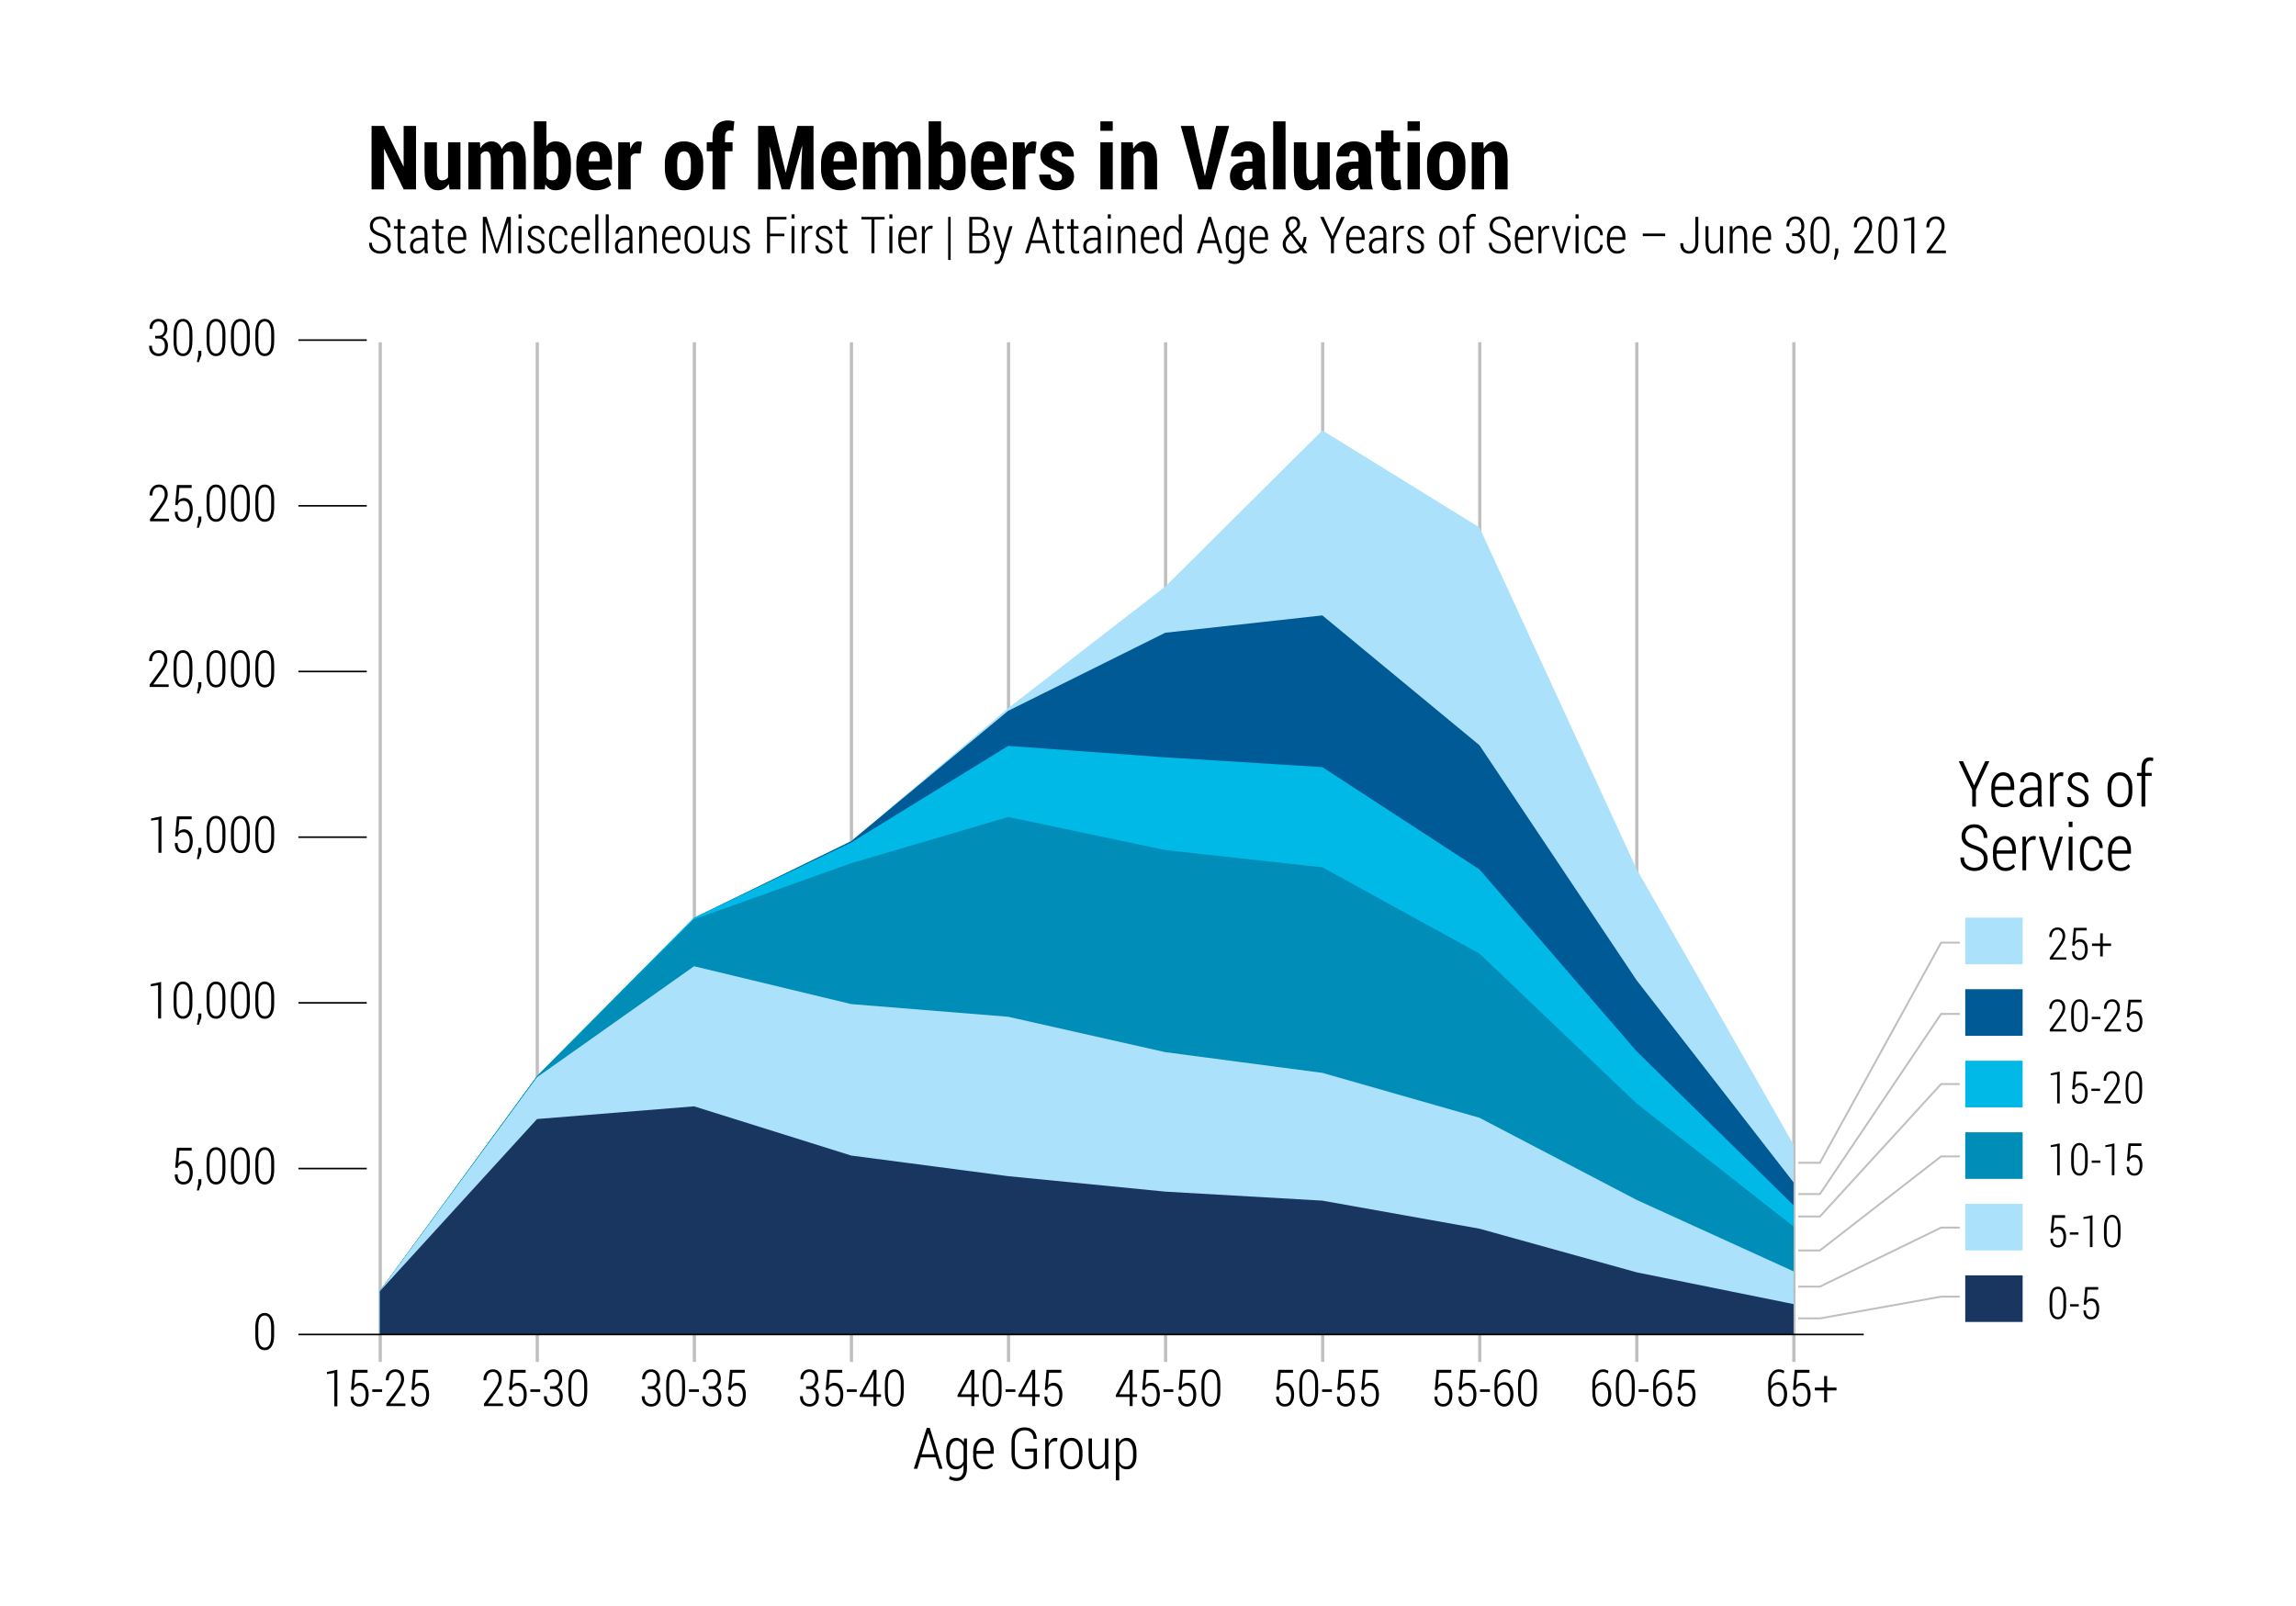 <?xml version="1.0" encoding="UTF-8"?>
<svg xmlns="http://www.w3.org/2000/svg" xmlns:xlink="http://www.w3.org/1999/xlink" width="360.055pt" height="251.917pt" viewBox="0 0 360.055 251.917" version="1.1">
<defs>
<g>
<symbol overflow="visible" id="glyph0-0">
<path style="stroke:none;" d=""/>
</symbol>
<symbol overflow="visible" id="glyph0-1">
<path style="stroke:none;" d="M 7.719 0 L 5.781 0 L 2.734 -6.359 L 2.703 -6.344 L 2.703 0 L 0.75 0 L 0.75 -9.953 L 2.703 -9.953 L 5.75 -3.594 L 5.781 -3.609 L 5.781 -9.953 L 7.719 -9.953 Z M 7.719 0 "/>
</symbol>
<symbol overflow="visible" id="glyph0-2">
<path style="stroke:none;" d="M 4.375 -0.859 C 4.176 -0.535 3.938 -0.285 3.656 -0.109 C 3.375 0.055 3.051 0.141 2.688 0.141 C 2.031 0.141 1.516 -0.109 1.141 -0.609 C 0.766 -1.109 0.578 -1.879 0.578 -2.922 L 0.578 -7.391 L 2.516 -7.391 L 2.516 -2.906 C 2.516 -2.383 2.578 -2.004 2.703 -1.766 C 2.836 -1.535 3.031 -1.422 3.281 -1.422 C 3.5 -1.422 3.688 -1.457 3.844 -1.531 C 4.008 -1.613 4.148 -1.734 4.266 -1.891 L 4.266 -7.391 L 6.203 -7.391 L 6.203 0 L 4.5 0 Z M 4.375 -0.859 "/>
</symbol>
<symbol overflow="visible" id="glyph0-3">
<path style="stroke:none;" d="M 2.453 -7.391 L 2.516 -6.453 C 2.711 -6.797 2.957 -7.062 3.25 -7.25 C 3.551 -7.438 3.895 -7.531 4.281 -7.531 C 4.656 -7.531 4.977 -7.43 5.25 -7.234 C 5.531 -7.035 5.742 -6.734 5.891 -6.328 C 6.086 -6.711 6.332 -7.008 6.625 -7.219 C 6.926 -7.426 7.281 -7.531 7.688 -7.531 C 8.289 -7.531 8.77 -7.273 9.125 -6.766 C 9.477 -6.266 9.656 -5.5 9.656 -4.469 L 9.656 0 L 7.719 0 L 7.719 -4.469 C 7.719 -5.039 7.656 -5.43 7.531 -5.641 C 7.406 -5.859 7.211 -5.969 6.953 -5.969 C 6.766 -5.969 6.598 -5.91 6.453 -5.797 C 6.305 -5.691 6.188 -5.547 6.094 -5.359 C 6.094 -5.273 6.094 -5.191 6.094 -5.109 C 6.102 -5.023 6.109 -4.938 6.109 -4.844 L 6.109 0 L 4.172 0 L 4.172 -4.469 C 4.172 -5.031 4.109 -5.422 3.984 -5.641 C 3.859 -5.859 3.664 -5.969 3.406 -5.969 C 3.227 -5.969 3.066 -5.922 2.922 -5.828 C 2.785 -5.742 2.672 -5.625 2.578 -5.469 L 2.578 0 L 0.641 0 L 0.641 -7.391 Z M 2.453 -7.391 "/>
</symbol>
<symbol overflow="visible" id="glyph0-4">
<path style="stroke:none;" d="M 6.422 -3.125 C 6.422 -2.133 6.211 -1.344 5.797 -0.75 C 5.391 -0.156 4.789 0.141 4 0.141 C 3.645 0.141 3.336 0.062 3.078 -0.094 C 2.828 -0.25 2.609 -0.484 2.422 -0.797 L 2.312 0 L 0.625 0 L 0.625 -10.672 L 2.578 -10.672 L 2.578 -6.766 C 2.742 -7.016 2.941 -7.203 3.172 -7.328 C 3.41 -7.461 3.68 -7.531 3.984 -7.531 C 4.785 -7.531 5.391 -7.223 5.797 -6.609 C 6.211 -5.992 6.422 -5.172 6.422 -4.141 Z M 4.484 -4.141 C 4.484 -4.711 4.41 -5.16 4.266 -5.484 C 4.129 -5.805 3.867 -5.969 3.484 -5.969 C 3.273 -5.969 3.094 -5.914 2.938 -5.812 C 2.789 -5.707 2.672 -5.562 2.578 -5.375 L 2.578 -1.922 C 2.66 -1.754 2.781 -1.629 2.938 -1.547 C 3.094 -1.461 3.273 -1.422 3.484 -1.422 C 3.879 -1.422 4.145 -1.562 4.281 -1.844 C 4.414 -2.133 4.484 -2.562 4.484 -3.125 Z M 4.484 -4.141 "/>
</symbol>
<symbol overflow="visible" id="glyph0-5">
<path style="stroke:none;" d="M 3.5 0.141 C 2.57 0.141 1.832 -0.16 1.281 -0.766 C 0.738 -1.379 0.469 -2.148 0.469 -3.078 L 0.469 -4.125 C 0.469 -5.125 0.723 -5.941 1.234 -6.578 C 1.742 -7.211 2.445 -7.531 3.344 -7.531 C 4.207 -7.531 4.875 -7.238 5.344 -6.656 C 5.82 -6.082 6.062 -5.297 6.062 -4.297 L 6.062 -3.109 L 2.406 -3.109 L 2.406 -3.078 C 2.406 -2.598 2.516 -2.195 2.734 -1.875 C 2.953 -1.562 3.285 -1.406 3.734 -1.406 C 4.098 -1.406 4.395 -1.445 4.625 -1.531 C 4.852 -1.613 5.125 -1.75 5.438 -1.938 L 5.938 -0.703 C 5.676 -0.453 5.332 -0.25 4.906 -0.094 C 4.477 0.062 4.008 0.141 3.5 0.141 Z M 3.344 -5.969 C 3.031 -5.969 2.801 -5.828 2.656 -5.547 C 2.508 -5.266 2.426 -4.883 2.406 -4.406 L 4.156 -4.406 L 4.156 -4.688 C 4.156 -5.094 4.094 -5.406 3.969 -5.625 C 3.844 -5.852 3.633 -5.969 3.344 -5.969 Z M 3.344 -5.969 "/>
</symbol>
<symbol overflow="visible" id="glyph0-6">
<path style="stroke:none;" d="M 4.125 -5.625 L 3.391 -5.641 C 3.18 -5.641 3.008 -5.586 2.875 -5.484 C 2.75 -5.391 2.648 -5.254 2.578 -5.078 L 2.578 0 L 0.625 0 L 0.625 -7.391 L 2.438 -7.391 L 2.516 -6.406 L 2.547 -6.391 C 2.672 -6.742 2.836 -7.02 3.047 -7.219 C 3.254 -7.426 3.5 -7.531 3.781 -7.531 C 3.875 -7.531 3.969 -7.52 4.062 -7.5 C 4.164 -7.488 4.254 -7.473 4.328 -7.453 Z M 4.125 -5.625 "/>
</symbol>
<symbol overflow="visible" id="glyph0-7">
<path style="stroke:none;" d=""/>
</symbol>
<symbol overflow="visible" id="glyph0-8">
<path style="stroke:none;" d="M 0.391 -4.156 C 0.391 -5.145 0.648 -5.953 1.172 -6.578 C 1.703 -7.211 2.441 -7.531 3.391 -7.531 C 4.336 -7.531 5.078 -7.211 5.609 -6.578 C 6.141 -5.953 6.406 -5.145 6.406 -4.156 L 6.406 -3.234 C 6.406 -2.234 6.141 -1.422 5.609 -0.797 C 5.078 -0.172 4.344 0.141 3.406 0.141 C 2.445 0.141 1.703 -0.172 1.172 -0.797 C 0.648 -1.422 0.391 -2.234 0.391 -3.234 Z M 2.328 -3.234 C 2.328 -2.66 2.406 -2.211 2.562 -1.891 C 2.727 -1.566 3.008 -1.406 3.406 -1.406 C 3.789 -1.406 4.062 -1.566 4.219 -1.891 C 4.383 -2.223 4.469 -2.672 4.469 -3.234 L 4.469 -4.156 C 4.469 -4.707 4.383 -5.145 4.219 -5.469 C 4.062 -5.801 3.785 -5.969 3.391 -5.969 C 3.004 -5.969 2.727 -5.801 2.562 -5.469 C 2.406 -5.145 2.328 -4.707 2.328 -4.156 Z M 2.328 -3.234 "/>
</symbol>
<symbol overflow="visible" id="glyph0-9">
<path style="stroke:none;" d="M 1.062 0 L 1.062 -5.984 L 0.156 -5.984 L 0.156 -7.391 L 1.062 -7.391 L 1.062 -8.219 C 1.062 -9.051 1.273 -9.691 1.703 -10.141 C 2.141 -10.586 2.742 -10.812 3.516 -10.812 C 3.66 -10.812 3.805 -10.797 3.953 -10.766 C 4.109 -10.742 4.285 -10.711 4.484 -10.672 L 4.328 -9.172 C 4.234 -9.191 4.145 -9.207 4.062 -9.219 C 3.977 -9.238 3.879 -9.25 3.766 -9.25 C 3.516 -9.25 3.328 -9.156 3.203 -8.969 C 3.078 -8.789 3.016 -8.539 3.016 -8.219 L 3.016 -7.391 L 4.203 -7.391 L 4.203 -5.984 L 3.016 -5.984 L 3.016 0 Z M 1.062 0 "/>
</symbol>
<symbol overflow="visible" id="glyph0-10">
<path style="stroke:none;" d="M 3.234 -9.953 L 5.031 -2.641 L 5.062 -2.641 L 6.875 -9.953 L 9.406 -9.953 L 9.406 0 L 7.469 0 L 7.469 -2.891 L 7.641 -6.766 L 7.594 -6.766 L 5.688 0 L 4.406 0 L 2.516 -6.719 L 2.484 -6.703 L 2.656 -2.891 L 2.656 0 L 0.719 0 L 0.719 -9.953 Z M 3.234 -9.953 "/>
</symbol>
<symbol overflow="visible" id="glyph0-11">
<path style="stroke:none;" d="M 3.844 -1.938 C 3.844 -2.145 3.758 -2.32 3.594 -2.469 C 3.438 -2.625 3.125 -2.816 2.656 -3.047 C 1.914 -3.316 1.359 -3.629 0.984 -3.984 C 0.617 -4.336 0.438 -4.797 0.438 -5.359 C 0.438 -5.953 0.672 -6.461 1.141 -6.891 C 1.617 -7.316 2.25 -7.531 3.031 -7.531 C 3.852 -7.531 4.508 -7.312 5 -6.875 C 5.488 -6.438 5.723 -5.879 5.703 -5.203 L 5.688 -5.156 L 3.812 -5.156 C 3.812 -5.469 3.742 -5.711 3.609 -5.891 C 3.484 -6.078 3.289 -6.172 3.031 -6.172 C 2.82 -6.172 2.645 -6.098 2.5 -5.953 C 2.352 -5.816 2.281 -5.648 2.281 -5.453 C 2.281 -5.234 2.352 -5.055 2.5 -4.922 C 2.645 -4.785 2.961 -4.602 3.453 -4.375 C 4.223 -4.102 4.797 -3.785 5.172 -3.422 C 5.547 -3.066 5.734 -2.594 5.734 -2 C 5.734 -1.375 5.477 -0.859 4.969 -0.453 C 4.469 -0.055 3.812 0.141 3 0.141 C 2.145 0.141 1.469 -0.102 0.969 -0.594 C 0.477 -1.094 0.242 -1.656 0.266 -2.281 L 0.281 -2.328 L 2.062 -2.328 C 2.07 -1.93 2.16 -1.645 2.328 -1.469 C 2.504 -1.301 2.742 -1.219 3.047 -1.219 C 3.305 -1.219 3.504 -1.281 3.641 -1.406 C 3.773 -1.531 3.844 -1.707 3.844 -1.938 Z M 3.844 -1.938 "/>
</symbol>
<symbol overflow="visible" id="glyph0-12">
<path style="stroke:none;" d="M 2.656 0 L 0.719 0 L 0.719 -7.391 L 2.656 -7.391 Z M 2.656 -9.188 L 0.719 -9.188 L 0.719 -10.672 L 2.656 -10.672 Z M 2.656 -9.188 "/>
</symbol>
<symbol overflow="visible" id="glyph0-13">
<path style="stroke:none;" d="M 2.406 -7.391 L 2.484 -6.375 C 2.691 -6.738 2.941 -7.02 3.234 -7.219 C 3.535 -7.426 3.867 -7.531 4.234 -7.531 C 4.848 -7.531 5.332 -7.289 5.688 -6.812 C 6.039 -6.344 6.219 -5.602 6.219 -4.594 L 6.219 0 L 4.266 0 L 4.266 -4.594 C 4.266 -5.102 4.191 -5.457 4.047 -5.656 C 3.898 -5.863 3.68 -5.969 3.391 -5.969 C 3.211 -5.969 3.051 -5.922 2.906 -5.828 C 2.758 -5.742 2.633 -5.625 2.531 -5.469 L 2.531 0 L 0.594 0 L 0.594 -7.391 Z M 2.406 -7.391 "/>
</symbol>
<symbol overflow="visible" id="glyph0-14">
<path style="stroke:none;" d="M 3.75 -2.547 L 3.828 -2.156 L 3.875 -2.156 L 3.938 -2.516 L 5.609 -9.953 L 7.656 -9.953 L 4.875 0 L 2.844 0 L 0.062 -9.953 L 2.109 -9.953 Z M 3.75 -2.547 "/>
</symbol>
<symbol overflow="visible" id="glyph0-15">
<path style="stroke:none;" d="M 4.234 0 C 4.18 -0.125 4.129 -0.258 4.078 -0.406 C 4.035 -0.551 4.004 -0.695 3.984 -0.844 C 3.805 -0.539 3.582 -0.301 3.312 -0.125 C 3.051 0.051 2.75 0.141 2.406 0.141 C 1.789 0.141 1.301 -0.055 0.938 -0.453 C 0.57 -0.859 0.391 -1.395 0.391 -2.062 C 0.391 -2.789 0.625 -3.352 1.094 -3.75 C 1.562 -4.156 2.254 -4.359 3.172 -4.359 L 3.906 -4.359 L 3.906 -4.953 C 3.906 -5.316 3.836 -5.594 3.703 -5.781 C 3.578 -5.977 3.383 -6.078 3.125 -6.078 C 2.906 -6.078 2.738 -6 2.625 -5.844 C 2.52 -5.688 2.469 -5.461 2.469 -5.172 L 0.594 -5.172 L 0.562 -5.219 C 0.539 -5.863 0.781 -6.41 1.281 -6.859 C 1.781 -7.305 2.438 -7.531 3.25 -7.531 C 4.02 -7.531 4.645 -7.305 5.125 -6.859 C 5.613 -6.41 5.859 -5.77 5.859 -4.938 L 5.859 -1.953 C 5.859 -1.586 5.879 -1.242 5.922 -0.922 C 5.973 -0.609 6.051 -0.301 6.156 0 Z M 2.969 -1.312 C 3.164 -1.312 3.348 -1.363 3.516 -1.469 C 3.68 -1.582 3.812 -1.719 3.906 -1.875 L 3.906 -3.234 L 3.172 -3.234 C 2.879 -3.234 2.664 -3.129 2.531 -2.922 C 2.395 -2.723 2.328 -2.469 2.328 -2.156 C 2.328 -1.906 2.383 -1.703 2.5 -1.547 C 2.613 -1.391 2.77 -1.312 2.969 -1.312 Z M 2.969 -1.312 "/>
</symbol>
<symbol overflow="visible" id="glyph0-16">
<path style="stroke:none;" d="M 2.656 0 L 0.719 0 L 0.719 -10.672 L 2.656 -10.672 Z M 2.656 0 "/>
</symbol>
<symbol overflow="visible" id="glyph0-17">
<path style="stroke:none;" d="M 2.938 -9.234 L 2.938 -7.391 L 3.969 -7.391 L 3.969 -5.984 L 2.938 -5.984 L 2.938 -2.281 C 2.938 -1.977 2.977 -1.758 3.062 -1.625 C 3.156 -1.5 3.273 -1.438 3.422 -1.438 C 3.547 -1.438 3.645 -1.441 3.719 -1.453 C 3.801 -1.461 3.895 -1.484 4 -1.516 L 4.156 -0.031 C 3.945 0.031 3.75 0.07 3.562 0.094 C 3.375 0.125 3.16 0.141 2.922 0.141 C 2.297 0.141 1.816 -0.051 1.484 -0.438 C 1.16 -0.82 1 -1.43 1 -2.266 L 1 -5.984 L 0.125 -5.984 L 0.125 -7.391 L 1 -7.391 L 1 -9.234 Z M 2.938 -9.234 "/>
</symbol>
<symbol overflow="visible" id="glyph1-0">
<path style="stroke:none;" d=""/>
</symbol>
<symbol overflow="visible" id="glyph1-1">
<path style="stroke:none;" d="M 3.297 -1.391 C 3.297 -1.703 3.203 -1.953 3.016 -2.141 C 2.836 -2.336 2.52 -2.516 2.062 -2.672 C 1.539 -2.828 1.145 -3.031 0.875 -3.281 C 0.613 -3.531 0.484 -3.867 0.484 -4.297 C 0.484 -4.723 0.629 -5.07 0.922 -5.344 C 1.223 -5.625 1.613 -5.766 2.094 -5.766 C 2.582 -5.766 2.977 -5.602 3.281 -5.281 C 3.582 -4.957 3.727 -4.562 3.719 -4.094 L 3.703 -4.062 L 3.266 -4.062 C 3.266 -4.445 3.16 -4.758 2.953 -5 C 2.742 -5.238 2.457 -5.359 2.094 -5.359 C 1.727 -5.359 1.445 -5.254 1.25 -5.047 C 1.051 -4.848 0.953 -4.598 0.953 -4.297 C 0.953 -4.016 1.047 -3.781 1.234 -3.594 C 1.43 -3.406 1.758 -3.238 2.219 -3.094 C 2.727 -2.938 3.113 -2.723 3.375 -2.453 C 3.633 -2.191 3.766 -1.844 3.766 -1.406 C 3.766 -0.945 3.609 -0.582 3.297 -0.312 C 2.992 -0.051 2.598 0.078 2.109 0.078 C 1.629 0.078 1.211 -0.062 0.859 -0.344 C 0.516 -0.633 0.348 -1.051 0.359 -1.594 L 0.359 -1.625 L 0.797 -1.625 C 0.797 -1.176 0.926 -0.848 1.188 -0.641 C 1.445 -0.43 1.754 -0.328 2.109 -0.328 C 2.461 -0.328 2.75 -0.422 2.969 -0.609 C 3.188 -0.805 3.297 -1.066 3.297 -1.391 Z M 3.297 -1.391 "/>
</symbol>
<symbol overflow="visible" id="glyph1-2">
<path style="stroke:none;" d="M 1.219 -5.312 L 1.219 -4.234 L 1.953 -4.234 L 1.953 -3.828 L 1.219 -3.828 L 1.219 -1.094 C 1.219 -0.82 1.254 -0.629 1.328 -0.516 C 1.41 -0.398 1.52 -0.344 1.656 -0.344 C 1.719 -0.344 1.773 -0.344 1.828 -0.344 C 1.891 -0.352 1.957 -0.367 2.031 -0.391 L 2.094 -0.031 C 2.031 0.008 1.945 0.035 1.844 0.047 C 1.75 0.066 1.648 0.078 1.547 0.078 C 1.297 0.078 1.098 -0.016 0.953 -0.203 C 0.816 -0.391 0.75 -0.688 0.75 -1.094 L 0.75 -3.828 L 0.172 -3.828 L 0.172 -4.234 L 0.75 -4.234 L 0.75 -5.312 Z M 1.219 -5.312 "/>
</symbol>
<symbol overflow="visible" id="glyph1-3">
<path style="stroke:none;" d="M 2.734 0 C 2.703 -0.145 2.68 -0.266 2.672 -0.359 C 2.66 -0.453 2.656 -0.547 2.656 -0.641 C 2.531 -0.43 2.363 -0.258 2.156 -0.125 C 1.957 0.008 1.734 0.078 1.484 0.078 C 1.129 0.078 0.859 -0.031 0.672 -0.25 C 0.484 -0.469 0.391 -0.758 0.391 -1.125 C 0.391 -1.52 0.523 -1.832 0.797 -2.062 C 1.078 -2.301 1.453 -2.422 1.922 -2.422 L 2.656 -2.422 L 2.656 -2.938 C 2.656 -3.238 2.578 -3.473 2.422 -3.641 C 2.273 -3.805 2.066 -3.891 1.797 -3.891 C 1.547 -3.891 1.336 -3.805 1.172 -3.641 C 1.016 -3.484 0.938 -3.289 0.938 -3.062 L 0.5 -3.062 L 0.484 -3.078 C 0.473 -3.398 0.594 -3.688 0.844 -3.938 C 1.102 -4.188 1.43 -4.312 1.828 -4.312 C 2.211 -4.312 2.523 -4.191 2.766 -3.953 C 3.004 -3.711 3.125 -3.367 3.125 -2.922 L 3.125 -0.859 C 3.125 -0.703 3.129 -0.551 3.141 -0.406 C 3.16 -0.27 3.188 -0.133 3.219 0 Z M 1.531 -0.344 C 1.789 -0.344 2.02 -0.414 2.219 -0.562 C 2.426 -0.719 2.57 -0.91 2.656 -1.141 L 2.656 -2.047 L 1.906 -2.047 C 1.582 -2.047 1.328 -1.957 1.141 -1.781 C 0.953 -1.602 0.859 -1.379 0.859 -1.109 C 0.859 -0.879 0.914 -0.691 1.031 -0.547 C 1.156 -0.41 1.32 -0.344 1.531 -0.344 Z M 1.531 -0.344 "/>
</symbol>
<symbol overflow="visible" id="glyph1-4">
<path style="stroke:none;" d="M 1.891 0.078 C 1.441 0.078 1.07 -0.094 0.781 -0.438 C 0.488 -0.781 0.344 -1.219 0.344 -1.75 L 0.344 -2.453 C 0.344 -2.984 0.488 -3.426 0.781 -3.781 C 1.07 -4.133 1.422 -4.312 1.828 -4.312 C 2.273 -4.312 2.617 -4.148 2.859 -3.828 C 3.109 -3.516 3.234 -3.094 3.234 -2.562 L 3.234 -2.094 L 0.812 -2.094 L 0.812 -1.75 C 0.812 -1.344 0.906 -1.004 1.094 -0.734 C 1.289 -0.461 1.555 -0.328 1.891 -0.328 C 2.129 -0.328 2.332 -0.363 2.5 -0.438 C 2.664 -0.52 2.805 -0.641 2.922 -0.797 L 3.125 -0.453 C 2.988 -0.297 2.82 -0.164 2.625 -0.062 C 2.426 0.031 2.18 0.078 1.891 0.078 Z M 1.828 -3.891 C 1.535 -3.891 1.297 -3.754 1.109 -3.484 C 0.922 -3.223 0.82 -2.895 0.812 -2.5 L 2.766 -2.5 L 2.766 -2.672 C 2.766 -3.023 2.68 -3.316 2.516 -3.547 C 2.348 -3.773 2.117 -3.891 1.828 -3.891 Z M 1.828 -3.891 "/>
</symbol>
<symbol overflow="visible" id="glyph1-5">
<path style="stroke:none;" d=""/>
</symbol>
<symbol overflow="visible" id="glyph1-6">
<path style="stroke:none;" d="M 1.219 -5.688 L 2.797 -0.703 L 2.828 -0.703 L 4.406 -5.688 L 5.016 -5.688 L 5.016 0 L 4.547 0 L 4.547 -2.5 L 4.594 -4.828 L 4.578 -4.828 L 2.969 0 L 2.656 0 L 1.062 -4.812 L 1.031 -4.812 L 1.078 -2.5 L 1.078 0 L 0.625 0 L 0.625 -5.688 Z M 1.219 -5.688 "/>
</symbol>
<symbol overflow="visible" id="glyph1-7">
<path style="stroke:none;" d="M 1.047 0 L 0.578 0 L 0.578 -4.234 L 1.047 -4.234 Z M 1.047 -5.438 L 0.578 -5.438 L 0.578 -6.094 L 1.047 -6.094 Z M 1.047 -5.438 "/>
</symbol>
<symbol overflow="visible" id="glyph1-8">
<path style="stroke:none;" d="M 2.562 -1.016 C 2.562 -1.203 2.5 -1.363 2.375 -1.5 C 2.25 -1.645 2.02 -1.797 1.688 -1.953 C 1.25 -2.129 0.93 -2.305 0.734 -2.484 C 0.535 -2.672 0.438 -2.914 0.438 -3.219 C 0.438 -3.52 0.555 -3.773 0.797 -3.984 C 1.035 -4.203 1.344 -4.312 1.719 -4.312 C 2.113 -4.312 2.426 -4.191 2.656 -3.953 C 2.895 -3.711 3.008 -3.414 3 -3.062 L 3 -3.047 L 2.562 -3.047 C 2.562 -3.273 2.484 -3.473 2.328 -3.641 C 2.18 -3.805 1.977 -3.891 1.719 -3.891 C 1.457 -3.891 1.254 -3.82 1.109 -3.688 C 0.973 -3.562 0.906 -3.41 0.906 -3.234 C 0.906 -3.047 0.957 -2.895 1.062 -2.781 C 1.176 -2.664 1.414 -2.52 1.781 -2.344 C 2.195 -2.176 2.508 -1.992 2.719 -1.797 C 2.926 -1.598 3.031 -1.348 3.031 -1.047 C 3.031 -0.703 2.91 -0.426 2.672 -0.219 C 2.43 -0.02 2.113 0.078 1.719 0.078 C 1.281 0.078 0.938 -0.039 0.688 -0.281 C 0.445 -0.531 0.332 -0.828 0.344 -1.172 L 0.359 -1.188 L 0.797 -1.188 C 0.805 -0.883 0.898 -0.664 1.078 -0.531 C 1.266 -0.395 1.477 -0.328 1.719 -0.328 C 1.977 -0.328 2.18 -0.391 2.328 -0.516 C 2.484 -0.648 2.562 -0.816 2.562 -1.016 Z M 2.562 -1.016 "/>
</symbol>
<symbol overflow="visible" id="glyph1-9">
<path style="stroke:none;" d="M 1.875 -0.328 C 2.113 -0.328 2.328 -0.414 2.516 -0.594 C 2.703 -0.77 2.797 -1.008 2.797 -1.312 L 3.203 -1.312 L 3.219 -1.297 C 3.227 -0.898 3.098 -0.57 2.828 -0.312 C 2.555 -0.051 2.238 0.078 1.875 0.078 C 1.383 0.078 1.008 -0.094 0.75 -0.438 C 0.488 -0.789 0.359 -1.238 0.359 -1.781 L 0.359 -2.438 C 0.359 -2.977 0.488 -3.426 0.75 -3.781 C 1.008 -4.133 1.383 -4.312 1.875 -4.312 C 2.258 -4.312 2.582 -4.172 2.844 -3.891 C 3.102 -3.617 3.227 -3.258 3.219 -2.812 L 3.203 -2.797 L 2.797 -2.797 C 2.797 -3.129 2.707 -3.395 2.531 -3.594 C 2.352 -3.789 2.133 -3.891 1.875 -3.891 C 1.508 -3.891 1.242 -3.75 1.078 -3.469 C 0.91 -3.195 0.828 -2.852 0.828 -2.438 L 0.828 -1.781 C 0.828 -1.352 0.91 -1.004 1.078 -0.734 C 1.242 -0.461 1.508 -0.328 1.875 -0.328 Z M 1.875 -0.328 "/>
</symbol>
<symbol overflow="visible" id="glyph1-10">
<path style="stroke:none;" d="M 1.047 0 L 0.578 0 L 0.578 -6.094 L 1.047 -6.094 Z M 1.047 0 "/>
</symbol>
<symbol overflow="visible" id="glyph1-11">
<path style="stroke:none;" d="M 0.953 -4.234 L 0.984 -3.531 C 1.098 -3.781 1.25 -3.973 1.438 -4.109 C 1.625 -4.242 1.844 -4.312 2.094 -4.312 C 2.469 -4.312 2.754 -4.172 2.953 -3.891 C 3.16 -3.609 3.266 -3.172 3.266 -2.578 L 3.266 0 L 2.797 0 L 2.797 -2.578 C 2.797 -3.055 2.723 -3.395 2.578 -3.594 C 2.441 -3.789 2.238 -3.891 1.969 -3.891 C 1.727 -3.891 1.523 -3.805 1.359 -3.641 C 1.203 -3.484 1.082 -3.273 1 -3.016 L 1 0 L 0.531 0 L 0.531 -4.234 Z M 0.953 -4.234 "/>
</symbol>
<symbol overflow="visible" id="glyph1-12">
<path style="stroke:none;" d="M 0.344 -2.422 C 0.344 -2.973 0.484 -3.426 0.766 -3.781 C 1.047 -4.133 1.422 -4.312 1.891 -4.312 C 2.367 -4.312 2.75 -4.133 3.031 -3.781 C 3.312 -3.426 3.453 -2.973 3.453 -2.422 L 3.453 -1.797 C 3.453 -1.242 3.312 -0.789 3.031 -0.438 C 2.75 -0.094 2.367 0.078 1.891 0.078 C 1.422 0.078 1.047 -0.094 0.766 -0.438 C 0.484 -0.789 0.344 -1.242 0.344 -1.797 Z M 0.812 -1.797 C 0.812 -1.379 0.906 -1.031 1.094 -0.75 C 1.281 -0.469 1.547 -0.328 1.891 -0.328 C 2.234 -0.328 2.5 -0.469 2.688 -0.75 C 2.883 -1.031 2.984 -1.379 2.984 -1.797 L 2.984 -2.422 C 2.984 -2.836 2.883 -3.188 2.688 -3.469 C 2.5 -3.75 2.234 -3.891 1.891 -3.891 C 1.547 -3.891 1.281 -3.75 1.094 -3.469 C 0.906 -3.188 0.812 -2.836 0.812 -2.422 Z M 0.812 -1.797 "/>
</symbol>
<symbol overflow="visible" id="glyph1-13">
<path style="stroke:none;" d="M 2.812 -0.656 C 2.695 -0.426 2.547 -0.242 2.359 -0.109 C 2.172 0.016 1.957 0.078 1.719 0.078 C 1.344 0.078 1.047 -0.07 0.828 -0.375 C 0.617 -0.676 0.516 -1.145 0.516 -1.781 L 0.516 -4.234 L 0.984 -4.234 L 0.984 -1.766 C 0.984 -1.254 1.051 -0.891 1.188 -0.672 C 1.32 -0.453 1.52 -0.344 1.781 -0.344 C 2.039 -0.344 2.254 -0.41 2.422 -0.547 C 2.598 -0.691 2.723 -0.895 2.797 -1.156 L 2.797 -4.234 L 3.266 -4.234 L 3.266 0 L 2.844 0 Z M 2.812 -0.656 "/>
</symbol>
<symbol overflow="visible" id="glyph1-14">
<path style="stroke:none;" d="M 3.359 -2.656 L 1.109 -2.656 L 1.109 0 L 0.641 0 L 0.641 -5.688 L 3.688 -5.688 L 3.688 -5.281 L 1.109 -5.281 L 1.109 -3.062 L 3.359 -3.062 Z M 3.359 -2.656 "/>
</symbol>
<symbol overflow="visible" id="glyph1-15">
<path style="stroke:none;" d="M 2.172 -3.812 L 1.859 -3.828 C 1.641 -3.828 1.457 -3.754 1.312 -3.609 C 1.176 -3.461 1.07 -3.258 1 -3 L 1 0 L 0.531 0 L 0.531 -4.234 L 0.953 -4.234 L 1 -3.531 C 1.102 -3.77 1.234 -3.957 1.391 -4.094 C 1.555 -4.238 1.75 -4.312 1.969 -4.312 C 2.02 -4.312 2.066 -4.305 2.109 -4.297 C 2.16 -4.285 2.203 -4.273 2.234 -4.266 Z M 2.172 -3.812 "/>
</symbol>
<symbol overflow="visible" id="glyph1-16">
<path style="stroke:none;" d="M 3.812 -5.281 L 2.219 -5.281 L 2.219 0 L 1.75 0 L 1.75 -5.281 L 0.172 -5.281 L 0.172 -5.688 L 3.812 -5.688 Z M 3.812 -5.281 "/>
</symbol>
<symbol overflow="visible" id="glyph1-17">
<path style="stroke:none;" d="M 1 1.062 L 0.609 1.062 L 0.609 -5.688 L 1 -5.688 Z M 1 1.062 "/>
</symbol>
<symbol overflow="visible" id="glyph1-18">
<path style="stroke:none;" d="M 0.641 0 L 0.641 -5.688 L 2.078 -5.688 C 2.566 -5.688 2.945 -5.562 3.219 -5.312 C 3.5 -5.062 3.641 -4.688 3.641 -4.188 C 3.641 -3.906 3.566 -3.656 3.422 -3.438 C 3.273 -3.219 3.082 -3.066 2.844 -2.984 C 3.145 -2.922 3.383 -2.758 3.562 -2.5 C 3.738 -2.238 3.828 -1.93 3.828 -1.578 C 3.828 -1.066 3.688 -0.676 3.406 -0.406 C 3.133 -0.133 2.77 0 2.312 0 Z M 1.109 -2.734 L 1.109 -0.406 L 2.312 -0.406 C 2.633 -0.406 2.891 -0.504 3.078 -0.703 C 3.266 -0.91 3.359 -1.203 3.359 -1.578 C 3.359 -1.922 3.273 -2.195 3.109 -2.406 C 2.941 -2.625 2.695 -2.734 2.375 -2.734 Z M 1.109 -3.141 L 2.219 -3.141 C 2.508 -3.148 2.738 -3.242 2.906 -3.422 C 3.07 -3.609 3.156 -3.867 3.156 -4.203 C 3.156 -4.555 3.062 -4.82 2.875 -5 C 2.695 -5.188 2.43 -5.281 2.078 -5.281 L 1.109 -5.281 Z M 1.109 -3.141 "/>
</symbol>
<symbol overflow="visible" id="glyph1-19">
<path style="stroke:none;" d="M 1.547 -1.172 L 1.656 -0.734 L 1.688 -0.734 L 2.688 -4.234 L 3.203 -4.234 L 1.703 0.672 C 1.609 0.953 1.484 1.191 1.328 1.391 C 1.18 1.598 0.973 1.703 0.703 1.703 C 0.648 1.703 0.586 1.695 0.516 1.688 C 0.453 1.676 0.398 1.664 0.359 1.656 L 0.422 1.25 C 0.441 1.258 0.484 1.266 0.547 1.266 C 0.609 1.273 0.648 1.281 0.672 1.281 C 0.836 1.281 0.969 1.203 1.062 1.047 C 1.164 0.898 1.242 0.719 1.297 0.5 L 1.484 -0.062 L 0.141 -4.234 L 0.656 -4.234 Z M 1.547 -1.172 "/>
</symbol>
<symbol overflow="visible" id="glyph1-20">
<path style="stroke:none;" d="M 3.188 -1.578 L 1.109 -1.578 L 0.625 0 L 0.141 0 L 1.938 -5.688 L 2.359 -5.688 L 4.141 0 L 3.656 0 Z M 1.234 -2.016 L 3.047 -2.016 L 2.156 -4.938 L 2.141 -4.938 Z M 1.234 -2.016 "/>
</symbol>
<symbol overflow="visible" id="glyph1-21">
<path style="stroke:none;" d="M 0.375 -2.078 C 0.375 -2.754 0.492 -3.297 0.734 -3.703 C 0.973 -4.109 1.305 -4.312 1.734 -4.312 C 1.961 -4.312 2.16 -4.254 2.328 -4.141 C 2.504 -4.035 2.656 -3.879 2.781 -3.672 L 2.781 -6.094 L 3.25 -6.094 L 3.25 0 L 2.828 0 L 2.797 -0.547 C 2.672 -0.348 2.52 -0.191 2.344 -0.078 C 2.164 0.023 1.961 0.078 1.734 0.078 C 1.305 0.078 0.973 -0.109 0.734 -0.484 C 0.492 -0.859 0.375 -1.363 0.375 -2 Z M 0.859 -2 C 0.859 -1.488 0.938 -1.082 1.094 -0.781 C 1.258 -0.488 1.504 -0.344 1.828 -0.344 C 2.055 -0.344 2.25 -0.406 2.406 -0.531 C 2.562 -0.656 2.688 -0.828 2.781 -1.047 L 2.781 -3.125 C 2.688 -3.344 2.562 -3.523 2.406 -3.672 C 2.258 -3.816 2.07 -3.891 1.844 -3.891 C 1.508 -3.891 1.258 -3.723 1.094 -3.391 C 0.938 -3.055 0.859 -2.617 0.859 -2.078 Z M 0.859 -2 "/>
</symbol>
<symbol overflow="visible" id="glyph1-22">
<path style="stroke:none;" d="M 0.375 -2.328 C 0.375 -2.922 0.492 -3.398 0.734 -3.766 C 0.984 -4.129 1.32 -4.312 1.75 -4.312 C 1.988 -4.312 2.195 -4.25 2.375 -4.125 C 2.551 -4.008 2.695 -3.848 2.812 -3.641 L 2.859 -4.234 L 3.266 -4.234 L 3.266 0 C 3.266 0.539 3.133 0.957 2.875 1.25 C 2.625 1.551 2.27 1.703 1.812 1.703 C 1.645 1.703 1.461 1.676 1.266 1.625 C 1.078 1.582 0.91 1.52 0.766 1.438 L 0.891 1.016 C 1.016 1.098 1.156 1.16 1.312 1.203 C 1.469 1.254 1.629 1.281 1.797 1.281 C 2.129 1.281 2.375 1.172 2.531 0.953 C 2.695 0.734 2.781 0.414 2.781 0 L 2.781 -0.516 C 2.664 -0.316 2.52 -0.164 2.344 -0.062 C 2.164 0.031 1.961 0.078 1.734 0.078 C 1.316 0.078 0.984 -0.086 0.734 -0.422 C 0.492 -0.754 0.375 -1.195 0.375 -1.75 Z M 0.859 -1.75 C 0.859 -1.32 0.938 -0.977 1.094 -0.719 C 1.258 -0.469 1.508 -0.344 1.844 -0.344 C 2.07 -0.344 2.266 -0.398 2.422 -0.516 C 2.578 -0.641 2.695 -0.812 2.781 -1.031 L 2.781 -3.125 C 2.695 -3.352 2.578 -3.535 2.422 -3.672 C 2.273 -3.816 2.082 -3.891 1.844 -3.891 C 1.52 -3.891 1.273 -3.742 1.109 -3.453 C 0.941 -3.16 0.859 -2.785 0.859 -2.328 Z M 0.859 -1.75 "/>
</symbol>
<symbol overflow="visible" id="glyph1-23">
<path style="stroke:none;" d="M 1.344 -3.094 C 1.145 -3.352 1 -3.594 0.906 -3.812 C 0.82 -4.031 0.781 -4.25 0.781 -4.469 C 0.781 -4.883 0.883 -5.203 1.094 -5.422 C 1.301 -5.648 1.582 -5.766 1.938 -5.766 C 2.281 -5.766 2.551 -5.66 2.75 -5.453 C 2.945 -5.242 3.047 -4.977 3.047 -4.656 C 3.047 -4.414 2.992 -4.207 2.891 -4.031 C 2.785 -3.863 2.629 -3.695 2.422 -3.531 L 1.906 -3.078 L 3.25 -1.266 L 3.281 -1.266 C 3.375 -1.43 3.445 -1.625 3.5 -1.844 C 3.562 -2.062 3.594 -2.297 3.594 -2.547 L 4.047 -2.547 C 4.047 -2.211 4 -1.906 3.906 -1.625 C 3.82 -1.344 3.703 -1.094 3.547 -0.875 L 4.188 0 L 3.609 0 L 3.234 -0.516 C 3.047 -0.328 2.836 -0.18 2.609 -0.078 C 2.379 0.023 2.133 0.078 1.875 0.078 C 1.395 0.078 1.016 -0.062 0.734 -0.344 C 0.461 -0.625 0.328 -0.992 0.328 -1.453 C 0.328 -1.766 0.41 -2.047 0.578 -2.297 C 0.742 -2.555 0.988 -2.812 1.312 -3.062 Z M 1.875 -0.328 C 2.082 -0.328 2.281 -0.367 2.469 -0.453 C 2.656 -0.547 2.828 -0.676 2.984 -0.844 L 1.609 -2.734 L 1.562 -2.781 L 1.422 -2.656 C 1.172 -2.406 1.004 -2.18 0.922 -1.984 C 0.836 -1.797 0.797 -1.617 0.797 -1.453 C 0.797 -1.129 0.891 -0.859 1.078 -0.641 C 1.266 -0.43 1.531 -0.328 1.875 -0.328 Z M 1.266 -4.484 C 1.266 -4.316 1.297 -4.141 1.359 -3.953 C 1.43 -3.773 1.539 -3.586 1.688 -3.391 L 2.25 -3.875 C 2.375 -3.988 2.461 -4.109 2.516 -4.234 C 2.578 -4.367 2.609 -4.508 2.609 -4.656 C 2.609 -4.852 2.547 -5.02 2.422 -5.156 C 2.305 -5.289 2.145 -5.359 1.938 -5.359 C 1.719 -5.359 1.551 -5.273 1.438 -5.109 C 1.32 -4.941 1.266 -4.734 1.266 -4.484 Z M 1.266 -4.484 "/>
</symbol>
<symbol overflow="visible" id="glyph1-24">
<path style="stroke:none;" d="M 2.047 -2.672 L 2.078 -2.672 L 3.453 -5.688 L 3.984 -5.688 L 2.297 -2.094 L 2.297 0 L 1.828 0 L 1.828 -2.109 L 0.141 -5.688 L 0.688 -5.688 Z M 2.047 -2.672 "/>
</symbol>
<symbol overflow="visible" id="glyph1-25">
<path style="stroke:none;" d="M 0.812 0 L 0.812 -3.828 L 0.25 -3.828 L 0.25 -4.234 L 0.812 -4.234 L 0.812 -4.844 C 0.812 -5.27 0.906 -5.598 1.094 -5.828 C 1.281 -6.055 1.535 -6.172 1.859 -6.172 C 1.93 -6.172 2.004 -6.164 2.078 -6.156 C 2.148 -6.145 2.227 -6.125 2.312 -6.094 L 2.25 -5.703 C 2.195 -5.723 2.145 -5.734 2.094 -5.734 C 2.039 -5.742 1.977 -5.75 1.906 -5.75 C 1.707 -5.75 1.551 -5.672 1.438 -5.516 C 1.332 -5.359 1.281 -5.133 1.281 -4.844 L 1.281 -4.234 L 2.094 -4.234 L 2.094 -3.828 L 1.281 -3.828 L 1.281 0 Z M 0.812 0 "/>
</symbol>
<symbol overflow="visible" id="glyph1-26">
<path style="stroke:none;" d="M 1.578 -1.062 L 1.672 -0.656 L 1.703 -0.656 L 1.797 -1.062 L 2.703 -4.234 L 3.188 -4.234 L 1.875 0 L 1.5 0 L 0.188 -4.234 L 0.672 -4.234 Z M 1.578 -1.062 "/>
</symbol>
<symbol overflow="visible" id="glyph1-27">
<path style="stroke:none;" d="M 4.266 -2.672 L 0.75 -2.672 L 0.75 -3.078 L 4.266 -3.078 Z M 4.266 -2.672 "/>
</symbol>
<symbol overflow="visible" id="glyph1-28">
<path style="stroke:none;" d="M 2.641 -5.688 L 3.109 -5.688 L 3.109 -1.609 C 3.109 -1.086 2.977 -0.676 2.719 -0.375 C 2.469 -0.07 2.133 0.078 1.719 0.078 C 1.27 0.078 0.914 -0.055 0.656 -0.328 C 0.395 -0.609 0.27 -1.016 0.281 -1.547 L 0.297 -1.562 L 0.734 -1.562 C 0.734 -1.156 0.816 -0.848 0.984 -0.641 C 1.16 -0.43 1.406 -0.328 1.719 -0.328 C 1.988 -0.328 2.207 -0.441 2.375 -0.672 C 2.551 -0.898 2.641 -1.211 2.641 -1.609 Z M 2.641 -5.688 "/>
</symbol>
<symbol overflow="visible" id="glyph1-29">
<path style="stroke:none;" d="M 1.328 -3.109 L 1.812 -3.109 C 2.133 -3.109 2.375 -3.207 2.531 -3.406 C 2.688 -3.613 2.766 -3.879 2.766 -4.203 C 2.766 -4.555 2.688 -4.836 2.531 -5.047 C 2.375 -5.254 2.145 -5.359 1.844 -5.359 C 1.551 -5.359 1.316 -5.25 1.141 -5.031 C 0.961 -4.82 0.875 -4.547 0.875 -4.203 L 0.438 -4.203 L 0.438 -4.219 C 0.426 -4.664 0.551 -5.035 0.812 -5.328 C 1.082 -5.617 1.426 -5.766 1.844 -5.766 C 2.27 -5.766 2.609 -5.625 2.859 -5.344 C 3.109 -5.07 3.234 -4.688 3.234 -4.188 C 3.234 -3.914 3.164 -3.66 3.031 -3.422 C 2.906 -3.191 2.719 -3.02 2.469 -2.906 C 2.758 -2.812 2.973 -2.645 3.109 -2.406 C 3.254 -2.164 3.328 -1.879 3.328 -1.547 C 3.328 -1.035 3.188 -0.633 2.906 -0.344 C 2.633 -0.062 2.285 0.078 1.859 0.078 C 1.43 0.078 1.07 -0.062 0.781 -0.344 C 0.5 -0.625 0.363 -1.016 0.375 -1.516 L 0.375 -1.547 L 0.812 -1.547 C 0.812 -1.18 0.906 -0.883 1.094 -0.656 C 1.289 -0.438 1.547 -0.328 1.859 -0.328 C 2.172 -0.328 2.41 -0.43 2.578 -0.641 C 2.754 -0.848 2.844 -1.145 2.844 -1.531 C 2.844 -1.926 2.754 -2.219 2.578 -2.406 C 2.41 -2.594 2.156 -2.688 1.812 -2.688 L 1.328 -2.688 Z M 1.328 -3.109 "/>
</symbol>
<symbol overflow="visible" id="glyph1-30">
<path style="stroke:none;" d="M 3.391 -2.203 C 3.391 -1.473 3.258 -0.91 3 -0.516 C 2.738 -0.117 2.379 0.078 1.922 0.078 C 1.453 0.078 1.086 -0.117 0.828 -0.516 C 0.566 -0.91 0.438 -1.473 0.438 -2.203 L 0.438 -3.484 C 0.438 -4.211 0.566 -4.773 0.828 -5.172 C 1.086 -5.566 1.445 -5.766 1.906 -5.766 C 2.363 -5.766 2.723 -5.566 2.984 -5.172 C 3.254 -4.773 3.391 -4.211 3.391 -3.484 Z M 2.922 -3.562 C 2.922 -4.133 2.832 -4.578 2.656 -4.891 C 2.488 -5.203 2.238 -5.359 1.906 -5.359 C 1.582 -5.359 1.332 -5.203 1.156 -4.891 C 0.988 -4.578 0.906 -4.133 0.906 -3.562 L 0.906 -2.125 C 0.906 -1.551 0.988 -1.109 1.156 -0.797 C 1.332 -0.484 1.586 -0.328 1.922 -0.328 C 2.242 -0.328 2.488 -0.484 2.656 -0.797 C 2.832 -1.109 2.922 -1.551 2.922 -2.125 Z M 2.922 -3.562 "/>
</symbol>
<symbol overflow="visible" id="glyph1-31">
<path style="stroke:none;" d="M 0.969 -0.078 L 0.578 1.016 L 0.266 1.016 L 0.484 -0.094 L 0.484 -0.75 L 0.969 -0.75 Z M 0.969 -0.078 "/>
</symbol>
<symbol overflow="visible" id="glyph1-32">
<path style="stroke:none;" d="M 3.438 0 L 0.453 0 L 0.453 -0.375 L 2 -2.484 C 2.281 -2.867 2.477 -3.188 2.594 -3.438 C 2.707 -3.695 2.766 -3.953 2.766 -4.203 C 2.766 -4.547 2.688 -4.82 2.531 -5.031 C 2.375 -5.25 2.156 -5.359 1.875 -5.359 C 1.531 -5.359 1.27 -5.238 1.094 -5 C 0.914 -4.77 0.828 -4.453 0.828 -4.047 L 0.391 -4.047 L 0.375 -4.062 C 0.363 -4.539 0.492 -4.941 0.766 -5.266 C 1.035 -5.598 1.406 -5.766 1.875 -5.766 C 2.289 -5.766 2.617 -5.625 2.859 -5.344 C 3.109 -5.062 3.234 -4.688 3.234 -4.219 C 3.234 -3.895 3.148 -3.57 2.984 -3.25 C 2.828 -2.926 2.609 -2.57 2.328 -2.188 L 1.031 -0.406 L 3.438 -0.406 Z M 3.438 0 "/>
</symbol>
<symbol overflow="visible" id="glyph1-33">
<path style="stroke:none;" d="M 2.25 0.031 L 1.781 0.031 L 1.781 -5.188 L 0.625 -5.016 L 0.625 -5.359 L 2.25 -5.703 Z M 2.25 0.031 "/>
</symbol>
<symbol overflow="visible" id="glyph1-34">
<path style="stroke:none;" d="M 0.641 -2.578 L 0.906 -5.688 L 3.219 -5.688 L 3.219 -5.234 L 1.297 -5.234 L 1.125 -3.234 C 1.238 -3.359 1.363 -3.457 1.5 -3.531 C 1.633 -3.602 1.812 -3.645 2.031 -3.656 C 2.438 -3.656 2.766 -3.488 3.016 -3.156 C 3.266 -2.82 3.391 -2.375 3.391 -1.812 C 3.391 -1.238 3.266 -0.781 3.016 -0.438 C 2.773 -0.094 2.414 0.078 1.938 0.078 C 1.539 0.078 1.211 -0.051 0.953 -0.312 C 0.691 -0.57 0.566 -0.961 0.578 -1.484 L 0.594 -1.5 L 1.016 -1.5 C 1.016 -1.113 1.098 -0.82 1.266 -0.625 C 1.43 -0.426 1.656 -0.328 1.938 -0.328 C 2.258 -0.328 2.504 -0.453 2.672 -0.703 C 2.836 -0.961 2.922 -1.332 2.922 -1.812 C 2.922 -2.227 2.836 -2.562 2.672 -2.812 C 2.504 -3.07 2.27 -3.203 1.969 -3.203 C 1.688 -3.203 1.473 -3.145 1.328 -3.031 C 1.18 -2.914 1.078 -2.742 1.016 -2.516 Z M 0.641 -2.578 "/>
</symbol>
<symbol overflow="visible" id="glyph1-35">
<path style="stroke:none;" d="M 2.156 -5.766 C 2.32 -5.766 2.484 -5.742 2.641 -5.703 C 2.797 -5.66 2.93 -5.598 3.047 -5.516 L 2.938 -5.125 C 2.82 -5.195 2.703 -5.254 2.578 -5.297 C 2.461 -5.336 2.32 -5.359 2.156 -5.359 C 1.812 -5.359 1.523 -5.191 1.297 -4.859 C 1.078 -4.535 0.969 -4.109 0.969 -3.578 L 0.969 -3.172 C 1.102 -3.348 1.27 -3.488 1.469 -3.594 C 1.664 -3.695 1.879 -3.75 2.109 -3.75 C 2.523 -3.75 2.859 -3.57 3.109 -3.219 C 3.359 -2.875 3.484 -2.422 3.484 -1.859 C 3.484 -1.297 3.348 -0.832 3.078 -0.469 C 2.816 -0.102 2.469 0.078 2.031 0.078 C 1.594 0.078 1.227 -0.113 0.938 -0.5 C 0.656 -0.895 0.516 -1.43 0.516 -2.109 L 0.516 -3.531 C 0.516 -4.195 0.672 -4.734 0.984 -5.141 C 1.305 -5.555 1.695 -5.766 2.156 -5.766 Z M 2 -3.359 C 1.758 -3.359 1.547 -3.285 1.359 -3.141 C 1.18 -3.004 1.051 -2.816 0.969 -2.578 L 0.969 -2.078 C 0.969 -1.535 1.066 -1.109 1.266 -0.797 C 1.473 -0.484 1.727 -0.328 2.031 -0.328 C 2.332 -0.328 2.566 -0.473 2.734 -0.766 C 2.91 -1.066 3 -1.43 3 -1.859 C 3 -2.305 2.91 -2.664 2.734 -2.938 C 2.566 -3.219 2.32 -3.359 2 -3.359 Z M 2 -3.359 "/>
</symbol>
<symbol overflow="visible" id="glyph1-36">
<path style="stroke:none;" d="M 2.219 -2.906 L 3.688 -2.906 L 3.688 -2.453 L 2.219 -2.453 L 2.219 -0.578 L 1.75 -0.578 L 1.75 -2.453 L 0.297 -2.453 L 0.297 -2.906 L 1.75 -2.906 L 1.75 -4.719 L 2.219 -4.719 Z M 2.219 -2.906 "/>
</symbol>
<symbol overflow="visible" id="glyph1-37">
<path style="stroke:none;" d="M 1.734 -2.219 L 0.188 -2.219 L 0.188 -2.625 L 1.734 -2.625 Z M 1.734 -2.219 "/>
</symbol>
<symbol overflow="visible" id="glyph1-38">
<path style="stroke:none;" d="M 2.891 -1.844 L 3.594 -1.844 L 3.594 -1.438 L 2.891 -1.438 L 2.891 0 L 2.422 0 L 2.422 -1.438 L 0.25 -1.438 L 0.25 -1.703 L 2.391 -5.688 L 2.891 -5.688 Z M 0.781 -1.844 L 2.422 -1.844 L 2.422 -4.984 L 2.406 -4.984 L 2.266 -4.641 Z M 0.781 -1.844 "/>
</symbol>
<symbol overflow="visible" id="glyph2-0">
<path style="stroke:none;" d=""/>
</symbol>
<symbol overflow="visible" id="glyph2-1">
<path style="stroke:none;" d="M 3 0 L 0.406 0 L 0.406 -0.328 L 1.75 -2.172 C 2 -2.504 2.172 -2.785 2.266 -3.016 C 2.367 -3.242 2.422 -3.461 2.422 -3.672 C 2.422 -3.973 2.348 -4.219 2.203 -4.406 C 2.066 -4.594 1.879 -4.688 1.641 -4.688 C 1.336 -4.688 1.109 -4.582 0.953 -4.375 C 0.797 -4.164 0.719 -3.891 0.719 -3.547 L 0.344 -3.547 L 0.328 -3.562 C 0.316 -3.977 0.43 -4.328 0.672 -4.609 C 0.91 -4.898 1.234 -5.047 1.641 -5.047 C 2.004 -5.047 2.289 -4.922 2.5 -4.672 C 2.719 -4.43 2.828 -4.102 2.828 -3.688 C 2.828 -3.406 2.754 -3.125 2.609 -2.844 C 2.473 -2.562 2.281 -2.254 2.031 -1.922 L 0.906 -0.359 L 3 -0.359 Z M 3 0 "/>
</symbol>
<symbol overflow="visible" id="glyph2-2">
<path style="stroke:none;" d="M 0.547 -2.25 L 0.781 -4.984 L 2.812 -4.984 L 2.812 -4.578 L 1.141 -4.578 L 0.984 -2.828 C 1.086 -2.941 1.195 -3.031 1.312 -3.094 C 1.426 -3.156 1.582 -3.188 1.781 -3.188 C 2.133 -3.195 2.422 -3.055 2.641 -2.766 C 2.859 -2.473 2.969 -2.082 2.969 -1.594 C 2.969 -1.082 2.859 -0.676 2.641 -0.375 C 2.43 -0.07 2.113 0.078 1.688 0.078 C 1.344 0.078 1.055 -0.035 0.828 -0.266 C 0.609 -0.504 0.5 -0.848 0.5 -1.297 L 0.516 -1.312 L 0.891 -1.312 C 0.891 -0.977 0.961 -0.723 1.109 -0.547 C 1.254 -0.367 1.445 -0.281 1.688 -0.281 C 1.977 -0.281 2.191 -0.391 2.328 -0.609 C 2.473 -0.836 2.547 -1.16 2.547 -1.578 C 2.547 -1.953 2.473 -2.25 2.328 -2.469 C 2.18 -2.688 1.977 -2.797 1.719 -2.797 C 1.469 -2.797 1.281 -2.742 1.156 -2.641 C 1.031 -2.547 0.941 -2.395 0.891 -2.188 Z M 0.547 -2.25 "/>
</symbol>
<symbol overflow="visible" id="glyph2-3">
<path style="stroke:none;" d="M 1.938 -2.531 L 3.234 -2.531 L 3.234 -2.141 L 1.938 -2.141 L 1.938 -0.5 L 1.531 -0.5 L 1.531 -2.141 L 0.25 -2.141 L 0.25 -2.531 L 1.531 -2.531 L 1.531 -4.125 L 1.938 -4.125 Z M 1.938 -2.531 "/>
</symbol>
<symbol overflow="visible" id="glyph2-4">
<path style="stroke:none;" d="M 2.969 -1.922 C 2.969 -1.285 2.852 -0.789 2.625 -0.438 C 2.395 -0.094 2.078 0.078 1.672 0.078 C 1.266 0.078 0.945 -0.094 0.719 -0.438 C 0.488 -0.789 0.375 -1.285 0.375 -1.922 L 0.375 -3.047 C 0.375 -3.68 0.488 -4.172 0.719 -4.516 C 0.945 -4.867 1.266 -5.047 1.672 -5.047 C 2.066 -5.047 2.379 -4.867 2.609 -4.516 C 2.848 -4.172 2.969 -3.68 2.969 -3.047 Z M 2.547 -3.109 C 2.547 -3.617 2.469 -4.008 2.312 -4.281 C 2.164 -4.551 1.953 -4.688 1.672 -4.688 C 1.379 -4.688 1.16 -4.551 1.016 -4.281 C 0.867 -4.008 0.797 -3.617 0.797 -3.109 L 0.797 -1.859 C 0.797 -1.359 0.867 -0.969 1.016 -0.688 C 1.172 -0.414 1.391 -0.281 1.672 -0.281 C 1.961 -0.281 2.18 -0.414 2.328 -0.688 C 2.473 -0.969 2.547 -1.359 2.547 -1.859 Z M 2.547 -3.109 "/>
</symbol>
<symbol overflow="visible" id="glyph2-5">
<path style="stroke:none;" d="M 1.516 -1.938 L 0.156 -1.938 L 0.156 -2.297 L 1.516 -2.297 Z M 1.516 -1.938 "/>
</symbol>
<symbol overflow="visible" id="glyph2-6">
<path style="stroke:none;" d="M 1.969 0.016 L 1.562 0.016 L 1.562 -4.531 L 0.547 -4.391 L 0.547 -4.688 L 1.969 -4.984 Z M 1.969 0.016 "/>
</symbol>
<symbol overflow="visible" id="glyph3-0">
<path style="stroke:none;" d=""/>
</symbol>
<symbol overflow="visible" id="glyph3-1">
<path style="stroke:none;" d="M 3.578 -1.781 L 1.25 -1.781 L 0.703 0 L 0.156 0 L 2.188 -6.406 L 2.656 -6.406 L 4.656 0 L 4.125 0 Z M 1.391 -2.266 L 3.438 -2.266 L 2.438 -5.547 L 2.406 -5.547 Z M 1.391 -2.266 "/>
</symbol>
<symbol overflow="visible" id="glyph3-2">
<path style="stroke:none;" d="M 0.422 -2.609 C 0.422 -3.285 0.555 -3.828 0.828 -4.234 C 1.109 -4.641 1.488 -4.844 1.969 -4.844 C 2.227 -4.844 2.457 -4.773 2.656 -4.641 C 2.863 -4.516 3.035 -4.332 3.172 -4.094 L 3.219 -4.75 L 3.672 -4.75 L 3.672 0 C 3.672 0.613 3.523 1.086 3.234 1.422 C 2.953 1.754 2.551 1.922 2.031 1.922 C 1.844 1.922 1.641 1.891 1.422 1.828 C 1.211 1.773 1.023 1.703 0.859 1.609 L 1 1.141 C 1.145 1.234 1.301 1.305 1.469 1.359 C 1.645 1.41 1.828 1.438 2.016 1.438 C 2.398 1.438 2.68 1.312 2.859 1.062 C 3.047 0.82 3.141 0.469 3.141 0 L 3.141 -0.578 C 3.004 -0.359 2.836 -0.191 2.641 -0.078 C 2.441 0.035 2.211 0.094 1.953 0.094 C 1.473 0.094 1.098 -0.094 0.828 -0.469 C 0.555 -0.844 0.422 -1.336 0.422 -1.953 Z M 0.953 -1.953 C 0.953 -1.473 1.047 -1.086 1.234 -0.797 C 1.422 -0.516 1.695 -0.375 2.062 -0.375 C 2.32 -0.375 2.539 -0.441 2.719 -0.578 C 2.895 -0.723 3.035 -0.922 3.141 -1.172 L 3.141 -3.516 C 3.035 -3.766 2.895 -3.969 2.719 -4.125 C 2.551 -4.289 2.336 -4.375 2.078 -4.375 C 1.703 -4.375 1.422 -4.207 1.234 -3.875 C 1.047 -3.551 0.953 -3.129 0.953 -2.609 Z M 0.953 -1.953 "/>
</symbol>
<symbol overflow="visible" id="glyph3-3">
<path style="stroke:none;" d="M 2.125 0.094 C 1.613 0.094 1.195 -0.098 0.875 -0.484 C 0.551 -0.867 0.391 -1.359 0.391 -1.953 L 0.391 -2.75 C 0.391 -3.352 0.551 -3.852 0.875 -4.25 C 1.195 -4.645 1.594 -4.844 2.062 -4.844 C 2.551 -4.844 2.93 -4.664 3.203 -4.312 C 3.484 -3.957 3.625 -3.477 3.625 -2.875 L 3.625 -2.344 L 0.906 -2.344 L 0.906 -1.953 C 0.906 -1.504 1.016 -1.125 1.234 -0.812 C 1.453 -0.508 1.75 -0.359 2.125 -0.359 C 2.383 -0.359 2.609 -0.406 2.797 -0.5 C 2.992 -0.594 3.16 -0.723 3.297 -0.891 L 3.5 -0.516 C 3.363 -0.328 3.18 -0.176 2.953 -0.062 C 2.723 0.039 2.445 0.094 2.125 0.094 Z M 2.062 -4.375 C 1.727 -4.375 1.453 -4.223 1.234 -3.922 C 1.023 -3.617 0.914 -3.25 0.906 -2.812 L 3.109 -2.812 L 3.109 -3.016 C 3.109 -3.398 3.016 -3.723 2.828 -3.984 C 2.641 -4.242 2.383 -4.375 2.062 -4.375 Z M 2.062 -4.375 "/>
</symbol>
<symbol overflow="visible" id="glyph3-4">
<path style="stroke:none;" d=""/>
</symbol>
<symbol overflow="visible" id="glyph3-5">
<path style="stroke:none;" d="M 4.531 -0.875 C 4.406 -0.633 4.188 -0.41 3.875 -0.203 C 3.562 -0.004 3.16 0.094 2.672 0.094 C 2.035 0.094 1.52 -0.109 1.125 -0.516 C 0.738 -0.922 0.547 -1.504 0.547 -2.266 L 0.547 -4.172 C 0.547 -4.922 0.727 -5.492 1.094 -5.891 C 1.457 -6.285 1.953 -6.484 2.578 -6.484 C 3.18 -6.484 3.645 -6.328 3.969 -6.016 C 4.301 -5.703 4.477 -5.266 4.5 -4.703 L 4.484 -4.672 L 4 -4.672 C 3.977 -5.109 3.848 -5.441 3.609 -5.672 C 3.379 -5.91 3.035 -6.031 2.578 -6.031 C 2.109 -6.031 1.738 -5.867 1.469 -5.547 C 1.195 -5.234 1.062 -4.781 1.062 -4.188 L 1.062 -2.266 C 1.062 -1.648 1.207 -1.176 1.5 -0.844 C 1.789 -0.52 2.18 -0.359 2.672 -0.359 C 3.035 -0.359 3.328 -0.422 3.547 -0.547 C 3.766 -0.68 3.914 -0.844 4 -1.031 L 4 -2.688 L 2.672 -2.688 L 2.672 -3.156 L 4.531 -3.156 Z M 4.531 -0.875 "/>
</symbol>
<symbol overflow="visible" id="glyph3-6">
<path style="stroke:none;" d="M 2.438 -4.281 L 2.094 -4.312 C 1.844 -4.312 1.633 -4.227 1.469 -4.062 C 1.312 -3.895 1.195 -3.664 1.125 -3.375 L 1.125 0 L 0.594 0 L 0.594 -4.75 L 1.062 -4.75 L 1.125 -3.969 C 1.238 -4.238 1.383 -4.453 1.562 -4.609 C 1.75 -4.766 1.961 -4.844 2.203 -4.844 C 2.266 -4.844 2.32 -4.836 2.375 -4.828 C 2.438 -4.816 2.484 -4.805 2.516 -4.797 Z M 2.438 -4.281 "/>
</symbol>
<symbol overflow="visible" id="glyph3-7">
<path style="stroke:none;" d="M 0.375 -2.719 C 0.375 -3.332 0.531 -3.836 0.844 -4.234 C 1.164 -4.641 1.594 -4.844 2.125 -4.844 C 2.656 -4.844 3.078 -4.645 3.391 -4.25 C 3.711 -3.852 3.875 -3.344 3.875 -2.719 L 3.875 -2.031 C 3.875 -1.406 3.719 -0.895 3.406 -0.5 C 3.094 -0.102 2.664 0.094 2.125 0.094 C 1.594 0.094 1.164 -0.102 0.844 -0.5 C 0.531 -0.895 0.375 -1.406 0.375 -2.031 Z M 0.906 -2.031 C 0.906 -1.551 1.008 -1.148 1.219 -0.828 C 1.438 -0.516 1.738 -0.359 2.125 -0.359 C 2.508 -0.359 2.805 -0.516 3.016 -0.828 C 3.234 -1.148 3.344 -1.551 3.344 -2.031 L 3.344 -2.719 C 3.344 -3.188 3.234 -3.578 3.016 -3.891 C 2.805 -4.211 2.508 -4.375 2.125 -4.375 C 1.738 -4.375 1.438 -4.211 1.219 -3.891 C 1.008 -3.578 0.906 -3.188 0.906 -2.719 Z M 0.906 -2.031 "/>
</symbol>
<symbol overflow="visible" id="glyph3-8">
<path style="stroke:none;" d="M 3.156 -0.75 C 3.031 -0.477 2.863 -0.27 2.656 -0.125 C 2.445 0.02 2.203 0.094 1.922 0.094 C 1.504 0.094 1.176 -0.07 0.938 -0.406 C 0.695 -0.75 0.578 -1.281 0.578 -2 L 0.578 -4.75 L 1.109 -4.75 L 1.109 -1.984 C 1.109 -1.41 1.18 -1 1.328 -0.75 C 1.484 -0.5 1.707 -0.375 2 -0.375 C 2.301 -0.375 2.547 -0.453 2.734 -0.609 C 2.922 -0.773 3.055 -1.004 3.141 -1.297 L 3.141 -4.75 L 3.672 -4.75 L 3.672 0 L 3.188 0 Z M 3.156 -0.75 "/>
</symbol>
<symbol overflow="visible" id="glyph3-9">
<path style="stroke:none;" d="M 3.828 -1.953 C 3.828 -1.336 3.691 -0.844 3.422 -0.469 C 3.16 -0.094 2.797 0.094 2.328 0.094 C 2.055 0.094 1.82 0.039 1.625 -0.062 C 1.426 -0.176 1.258 -0.344 1.125 -0.562 L 1.125 1.828 L 0.594 1.828 L 0.594 -4.75 L 1.047 -4.75 L 1.094 -4.094 C 1.227 -4.332 1.395 -4.516 1.594 -4.641 C 1.801 -4.773 2.039 -4.844 2.312 -4.844 C 2.789 -4.844 3.16 -4.641 3.422 -4.234 C 3.691 -3.828 3.828 -3.285 3.828 -2.609 Z M 3.297 -2.609 C 3.297 -3.129 3.195 -3.551 3 -3.875 C 2.812 -4.207 2.535 -4.375 2.172 -4.375 C 1.91 -4.375 1.691 -4.297 1.516 -4.141 C 1.348 -3.984 1.219 -3.781 1.125 -3.531 L 1.125 -1.141 C 1.219 -0.898 1.348 -0.707 1.516 -0.562 C 1.691 -0.426 1.91 -0.359 2.172 -0.359 C 2.547 -0.359 2.828 -0.504 3.016 -0.797 C 3.203 -1.086 3.297 -1.473 3.297 -1.953 Z M 3.297 -2.609 "/>
</symbol>
<symbol overflow="visible" id="glyph4-0">
<path style="stroke:none;" d=""/>
</symbol>
<symbol overflow="visible" id="glyph4-1">
<path style="stroke:none;" d="M 2.562 -3.344 L 2.594 -3.344 L 4.312 -7.109 L 4.969 -7.109 L 2.859 -2.609 L 2.859 0 L 2.281 0 L 2.281 -2.641 L 0.172 -7.109 L 0.844 -7.109 Z M 2.562 -3.344 "/>
</symbol>
<symbol overflow="visible" id="glyph4-2">
<path style="stroke:none;" d="M 2.375 0.109 C 1.801 0.109 1.332 -0.102 0.969 -0.531 C 0.613 -0.969 0.438 -1.516 0.438 -2.172 L 0.438 -3.062 C 0.438 -3.727 0.613 -4.281 0.969 -4.719 C 1.332 -5.156 1.77 -5.375 2.281 -5.375 C 2.832 -5.375 3.258 -5.176 3.562 -4.781 C 3.875 -4.383 4.031 -3.852 4.031 -3.188 L 4.031 -2.609 L 1.016 -2.609 L 1.016 -2.172 C 1.016 -1.672 1.133 -1.25 1.375 -0.906 C 1.625 -0.57 1.957 -0.406 2.375 -0.406 C 2.656 -0.406 2.898 -0.453 3.109 -0.547 C 3.328 -0.648 3.508 -0.797 3.656 -0.984 L 3.891 -0.578 C 3.734 -0.367 3.531 -0.203 3.281 -0.078 C 3.031 0.047 2.727 0.109 2.375 0.109 Z M 2.281 -4.859 C 1.914 -4.859 1.613 -4.691 1.375 -4.359 C 1.145 -4.023 1.023 -3.613 1.016 -3.125 L 3.453 -3.125 L 3.453 -3.344 C 3.453 -3.781 3.348 -4.141 3.141 -4.422 C 2.93 -4.711 2.645 -4.859 2.281 -4.859 Z M 2.281 -4.859 "/>
</symbol>
<symbol overflow="visible" id="glyph4-3">
<path style="stroke:none;" d="M 3.406 0 C 3.375 -0.188 3.352 -0.336 3.344 -0.453 C 3.332 -0.566 3.328 -0.688 3.328 -0.812 C 3.16 -0.539 2.945 -0.316 2.688 -0.141 C 2.438 0.023 2.156 0.109 1.844 0.109 C 1.406 0.109 1.066 -0.023 0.828 -0.297 C 0.598 -0.578 0.484 -0.945 0.484 -1.406 C 0.484 -1.895 0.656 -2.285 1 -2.578 C 1.344 -2.867 1.805 -3.016 2.391 -3.016 L 3.328 -3.016 L 3.328 -3.672 C 3.328 -4.047 3.227 -4.336 3.031 -4.547 C 2.844 -4.754 2.582 -4.859 2.25 -4.859 C 1.926 -4.859 1.66 -4.758 1.453 -4.562 C 1.254 -4.363 1.156 -4.113 1.156 -3.812 L 0.609 -3.828 L 0.609 -3.859 C 0.586 -4.254 0.734 -4.602 1.047 -4.906 C 1.367 -5.219 1.781 -5.375 2.281 -5.375 C 2.77 -5.375 3.16 -5.223 3.453 -4.922 C 3.754 -4.629 3.906 -4.207 3.906 -3.656 L 3.906 -1.062 C 3.906 -0.875 3.91 -0.691 3.922 -0.516 C 3.941 -0.336 3.973 -0.164 4.016 0 Z M 1.922 -0.422 C 2.242 -0.422 2.531 -0.516 2.781 -0.703 C 3.039 -0.891 3.223 -1.129 3.328 -1.422 L 3.328 -2.562 L 2.391 -2.562 C 1.984 -2.562 1.66 -2.445 1.422 -2.219 C 1.18 -2 1.062 -1.723 1.062 -1.391 C 1.062 -1.109 1.133 -0.875 1.281 -0.688 C 1.438 -0.508 1.648 -0.422 1.922 -0.422 Z M 1.922 -0.422 "/>
</symbol>
<symbol overflow="visible" id="glyph4-4">
<path style="stroke:none;" d="M 2.703 -4.75 L 2.328 -4.781 C 2.055 -4.781 1.828 -4.688 1.641 -4.5 C 1.461 -4.32 1.332 -4.07 1.25 -3.75 L 1.25 0 L 0.672 0 L 0.672 -5.281 L 1.188 -5.281 L 1.25 -4.406 C 1.375 -4.719 1.535 -4.957 1.734 -5.125 C 1.941 -5.289 2.18 -5.375 2.453 -5.375 C 2.516 -5.375 2.578 -5.367 2.641 -5.359 C 2.703 -5.348 2.75 -5.336 2.781 -5.328 Z M 2.703 -4.75 "/>
</symbol>
<symbol overflow="visible" id="glyph4-5">
<path style="stroke:none;" d="M 3.203 -1.266 C 3.203 -1.504 3.125 -1.711 2.969 -1.891 C 2.812 -2.066 2.52 -2.25 2.094 -2.438 C 1.562 -2.656 1.172 -2.879 0.922 -3.109 C 0.672 -3.336 0.547 -3.641 0.547 -4.016 C 0.547 -4.391 0.691 -4.707 0.984 -4.969 C 1.285 -5.238 1.672 -5.375 2.141 -5.375 C 2.641 -5.375 3.035 -5.227 3.328 -4.938 C 3.629 -4.645 3.77 -4.273 3.75 -3.828 L 3.75 -3.797 L 3.188 -3.797 C 3.188 -4.086 3.094 -4.336 2.906 -4.547 C 2.719 -4.754 2.461 -4.859 2.141 -4.859 C 1.816 -4.859 1.566 -4.773 1.391 -4.609 C 1.223 -4.441 1.141 -4.25 1.141 -4.031 C 1.141 -3.801 1.207 -3.613 1.344 -3.469 C 1.477 -3.32 1.77 -3.145 2.219 -2.938 C 2.75 -2.727 3.145 -2.5 3.406 -2.25 C 3.664 -2 3.797 -1.68 3.797 -1.297 C 3.797 -0.879 3.645 -0.539 3.344 -0.281 C 3.039 -0.02 2.641 0.109 2.141 0.109 C 1.598 0.109 1.172 -0.047 0.859 -0.359 C 0.555 -0.672 0.414 -1.035 0.438 -1.453 L 0.438 -1.484 L 0.984 -1.484 C 1.004 -1.109 1.125 -0.832 1.344 -0.656 C 1.57 -0.488 1.836 -0.406 2.141 -0.406 C 2.473 -0.406 2.734 -0.488 2.922 -0.656 C 3.109 -0.82 3.203 -1.023 3.203 -1.266 Z M 3.203 -1.266 "/>
</symbol>
<symbol overflow="visible" id="glyph4-6">
<path style="stroke:none;" d=""/>
</symbol>
<symbol overflow="visible" id="glyph4-7">
<path style="stroke:none;" d="M 0.422 -3.031 C 0.422 -3.707 0.594 -4.266 0.938 -4.703 C 1.289 -5.148 1.766 -5.375 2.359 -5.375 C 2.953 -5.375 3.426 -5.156 3.781 -4.719 C 4.133 -4.281 4.312 -3.719 4.312 -3.031 L 4.312 -2.25 C 4.312 -1.562 4.133 -0.992 3.781 -0.547 C 3.426 -0.109 2.957 0.109 2.375 0.109 C 1.77 0.109 1.289 -0.109 0.938 -0.547 C 0.594 -0.992 0.422 -1.562 0.422 -2.25 Z M 1.016 -2.25 C 1.016 -1.719 1.129 -1.273 1.359 -0.922 C 1.598 -0.578 1.938 -0.406 2.375 -0.406 C 2.801 -0.406 3.129 -0.582 3.359 -0.938 C 3.598 -1.289 3.719 -1.727 3.719 -2.25 L 3.719 -3.031 C 3.719 -3.539 3.598 -3.973 3.359 -4.328 C 3.129 -4.68 2.797 -4.859 2.359 -4.859 C 1.93 -4.859 1.598 -4.68 1.359 -4.328 C 1.129 -3.973 1.016 -3.539 1.016 -3.031 Z M 1.016 -2.25 "/>
</symbol>
<symbol overflow="visible" id="glyph4-8">
<path style="stroke:none;" d="M 1.016 0 L 1.016 -4.797 L 0.312 -4.797 L 0.312 -5.281 L 1.016 -5.281 L 1.016 -6.047 C 1.016 -6.578 1.129 -6.988 1.359 -7.281 C 1.586 -7.57 1.91 -7.719 2.328 -7.719 C 2.422 -7.719 2.508 -7.707 2.594 -7.688 C 2.688 -7.676 2.781 -7.656 2.875 -7.625 L 2.812 -7.125 C 2.738 -7.145 2.672 -7.16 2.609 -7.172 C 2.547 -7.18 2.473 -7.188 2.391 -7.188 C 2.129 -7.188 1.93 -7.086 1.797 -6.891 C 1.672 -6.691 1.609 -6.41 1.609 -6.047 L 1.609 -5.281 L 2.609 -5.281 L 2.609 -4.797 L 1.609 -4.797 L 1.609 0 Z M 1.016 0 "/>
</symbol>
<symbol overflow="visible" id="glyph4-9">
<path style="stroke:none;" d="M 4.109 -1.75 C 4.109 -2.133 3.992 -2.445 3.766 -2.688 C 3.547 -2.926 3.148 -3.141 2.578 -3.328 C 1.93 -3.523 1.441 -3.781 1.109 -4.094 C 0.773 -4.414 0.609 -4.836 0.609 -5.359 C 0.609 -5.898 0.789 -6.344 1.156 -6.688 C 1.531 -7.039 2.016 -7.219 2.609 -7.219 C 3.223 -7.219 3.719 -7.008 4.094 -6.594 C 4.469 -6.188 4.656 -5.691 4.656 -5.109 L 4.641 -5.078 L 4.078 -5.078 C 4.078 -5.555 3.945 -5.941 3.688 -6.234 C 3.426 -6.535 3.066 -6.688 2.609 -6.688 C 2.16 -6.688 1.812 -6.562 1.562 -6.312 C 1.32 -6.062 1.203 -5.75 1.203 -5.375 C 1.203 -5.02 1.32 -4.723 1.562 -4.484 C 1.801 -4.242 2.207 -4.035 2.781 -3.859 C 3.406 -3.66 3.879 -3.395 4.203 -3.062 C 4.535 -2.727 4.703 -2.289 4.703 -1.75 C 4.703 -1.188 4.508 -0.734 4.125 -0.391 C 3.738 -0.055 3.242 0.109 2.641 0.109 C 2.047 0.109 1.523 -0.066 1.078 -0.422 C 0.641 -0.785 0.426 -1.312 0.438 -2 L 0.453 -2.016 L 1 -2.016 C 1 -1.461 1.16 -1.055 1.484 -0.797 C 1.805 -0.535 2.191 -0.406 2.641 -0.406 C 3.078 -0.406 3.43 -0.523 3.703 -0.766 C 3.973 -1.016 4.109 -1.344 4.109 -1.75 Z M 4.109 -1.75 "/>
</symbol>
<symbol overflow="visible" id="glyph4-10">
<path style="stroke:none;" d="M 1.984 -1.328 L 2.094 -0.828 L 2.125 -0.828 L 2.25 -1.328 L 3.391 -5.281 L 3.984 -5.281 L 2.344 0 L 1.875 0 L 0.219 -5.281 L 0.828 -5.281 Z M 1.984 -1.328 "/>
</symbol>
<symbol overflow="visible" id="glyph4-11">
<path style="stroke:none;" d="M 1.312 0 L 0.719 0 L 0.719 -5.281 L 1.312 -5.281 Z M 1.312 -6.781 L 0.719 -6.781 L 0.719 -7.625 L 1.312 -7.625 Z M 1.312 -6.781 "/>
</symbol>
<symbol overflow="visible" id="glyph4-12">
<path style="stroke:none;" d="M 2.328 -0.406 C 2.641 -0.406 2.91 -0.516 3.141 -0.734 C 3.367 -0.953 3.484 -1.254 3.484 -1.641 L 4 -1.641 L 4.016 -1.609 C 4.023 -1.129 3.859 -0.723 3.516 -0.391 C 3.18 -0.055 2.785 0.109 2.328 0.109 C 1.723 0.109 1.254 -0.109 0.922 -0.547 C 0.598 -0.984 0.438 -1.547 0.438 -2.234 L 0.438 -3.047 C 0.438 -3.723 0.598 -4.281 0.922 -4.719 C 1.254 -5.156 1.723 -5.375 2.328 -5.375 C 2.828 -5.375 3.234 -5.203 3.547 -4.859 C 3.867 -4.516 4.023 -4.066 4.016 -3.516 L 4.016 -3.484 L 3.484 -3.484 C 3.484 -3.898 3.375 -4.234 3.156 -4.484 C 2.938 -4.734 2.66 -4.859 2.328 -4.859 C 1.879 -4.859 1.551 -4.688 1.344 -4.344 C 1.133 -4 1.031 -3.566 1.031 -3.047 L 1.031 -2.234 C 1.031 -1.703 1.133 -1.266 1.344 -0.922 C 1.551 -0.578 1.879 -0.406 2.328 -0.406 Z M 2.328 -0.406 "/>
</symbol>
</g>
</defs>
<g id="surface1">
<g style="fill:rgb(0%,0%,0%);fill-opacity:1;">
  <use xlink:href="#glyph0-1" x="57.518" y="29.707"/>
  <use xlink:href="#glyph0-2" x="66.002" y="29.707"/>
  <use xlink:href="#glyph0-3" x="72.806" y="29.707"/>
  <use xlink:href="#glyph0-4" x="83.11" y="29.707"/>
  <use xlink:href="#glyph0-5" x="89.914" y="29.707"/>
  <use xlink:href="#glyph0-6" x="96.326" y="29.707"/>
  <use xlink:href="#glyph0-7" x="100.806" y="29.707"/>
  <use xlink:href="#glyph0-8" x="103.872" y="29.707"/>
  <use xlink:href="#glyph0-9" x="110.676" y="29.707"/>
  <use xlink:href="#glyph0-7" x="115.1" y="29.707"/>
  <use xlink:href="#glyph0-10" x="118.166" y="29.707"/>
  <use xlink:href="#glyph0-5" x="128.288" y="29.707"/>
  <use xlink:href="#glyph0-3" x="134.7" y="29.707"/>
  <use xlink:href="#glyph0-4" x="145.004" y="29.707"/>
  <use xlink:href="#glyph0-5" x="151.808" y="29.707"/>
  <use xlink:href="#glyph0-6" x="158.22" y="29.707"/>
  <use xlink:href="#glyph0-11" x="162.7" y="29.707"/>
  <use xlink:href="#glyph0-7" x="168.776" y="29.707"/>
  <use xlink:href="#glyph0-12" x="171.842" y="29.707"/>
  <use xlink:href="#glyph0-13" x="175.23" y="29.707"/>
  <use xlink:href="#glyph0-7" x="182.034" y="29.707"/>
  <use xlink:href="#glyph0-14" x="185.1" y="29.707"/>
</g>
<g style="fill:rgb(0%,0%,0%);fill-opacity:1;">
  <use xlink:href="#glyph0-15" x="192.486" y="29.707"/>
  <use xlink:href="#glyph0-16" x="198.94" y="29.707"/>
  <use xlink:href="#glyph0-2" x="202.328" y="29.707"/>
  <use xlink:href="#glyph0-15" x="209.132" y="29.707"/>
  <use xlink:href="#glyph0-17" x="215.586" y="29.707"/>
  <use xlink:href="#glyph0-12" x="220.01" y="29.707"/>
  <use xlink:href="#glyph0-8" x="223.398" y="29.707"/>
  <use xlink:href="#glyph0-13" x="230.202" y="29.707"/>
</g>
<g style="fill:rgb(0%,0%,0%);fill-opacity:1;">
  <use xlink:href="#glyph1-1" x="57.518" y="39.708"/>
  <use xlink:href="#glyph1-2" x="61.598" y="39.708"/>
  <use xlink:href="#glyph1-3" x="63.91" y="39.708"/>
  <use xlink:href="#glyph1-2" x="67.574" y="39.708"/>
  <use xlink:href="#glyph1-4" x="69.886" y="39.708"/>
  <use xlink:href="#glyph1-5" x="73.398" y="39.708"/>
  <use xlink:href="#glyph1-6" x="75.094" y="39.708"/>
  <use xlink:href="#glyph1-7" x="80.734" y="39.708"/>
  <use xlink:href="#glyph1-8" x="82.366" y="39.708"/>
  <use xlink:href="#glyph1-9" x="85.742" y="39.708"/>
  <use xlink:href="#glyph1-4" x="89.27" y="39.708"/>
  <use xlink:href="#glyph1-10" x="92.782" y="39.708"/>
  <use xlink:href="#glyph1-10" x="94.414" y="39.708"/>
  <use xlink:href="#glyph1-3" x="96.046" y="39.708"/>
  <use xlink:href="#glyph1-11" x="99.71" y="39.708"/>
  <use xlink:href="#glyph1-4" x="103.494" y="39.708"/>
  <use xlink:href="#glyph1-12" x="107.006" y="39.708"/>
  <use xlink:href="#glyph1-13" x="110.79" y="39.708"/>
  <use xlink:href="#glyph1-8" x="114.574" y="39.708"/>
  <use xlink:href="#glyph1-5" x="117.95" y="39.708"/>
  <use xlink:href="#glyph1-14" x="119.646" y="39.708"/>
  <use xlink:href="#glyph1-7" x="123.55" y="39.708"/>
  <use xlink:href="#glyph1-15" x="125.182" y="39.708"/>
  <use xlink:href="#glyph1-8" x="127.526" y="39.708"/>
  <use xlink:href="#glyph1-2" x="130.902" y="39.708"/>
  <use xlink:href="#glyph1-5" x="133.214" y="39.708"/>
  <use xlink:href="#glyph1-16" x="134.91" y="39.708"/>
  <use xlink:href="#glyph1-7" x="138.894" y="39.708"/>
  <use xlink:href="#glyph1-4" x="140.526" y="39.708"/>
  <use xlink:href="#glyph1-15" x="144.038" y="39.708"/>
  <use xlink:href="#glyph1-5" x="146.382" y="39.708"/>
  <use xlink:href="#glyph1-17" x="148.078" y="39.708"/>
  <use xlink:href="#glyph1-5" x="149.67" y="39.708"/>
  <use xlink:href="#glyph1-18" x="151.366" y="39.708"/>
  <use xlink:href="#glyph1-19" x="155.582" y="39.708"/>
  <use xlink:href="#glyph1-5" x="158.926" y="39.708"/>
  <use xlink:href="#glyph1-20" x="160.622" y="39.708"/>
</g>
<g style="fill:rgb(0%,0%,0%);fill-opacity:1;">
  <use xlink:href="#glyph1-2" x="164.858" y="39.708"/>
  <use xlink:href="#glyph1-2" x="167.17" y="39.708"/>
  <use xlink:href="#glyph1-3" x="169.482" y="39.708"/>
  <use xlink:href="#glyph1-7" x="173.146" y="39.708"/>
  <use xlink:href="#glyph1-11" x="174.778" y="39.708"/>
  <use xlink:href="#glyph1-4" x="178.562" y="39.708"/>
  <use xlink:href="#glyph1-21" x="182.074" y="39.708"/>
  <use xlink:href="#glyph1-5" x="185.858" y="39.708"/>
  <use xlink:href="#glyph1-20" x="187.554" y="39.708"/>
  <use xlink:href="#glyph1-22" x="191.834" y="39.708"/>
  <use xlink:href="#glyph1-4" x="195.618" y="39.708"/>
  <use xlink:href="#glyph1-5" x="199.13" y="39.708"/>
  <use xlink:href="#glyph1-23" x="200.826" y="39.708"/>
  <use xlink:href="#glyph1-5" x="205.194" y="39.708"/>
  <use xlink:href="#glyph1-24" x="206.89" y="39.708"/>
</g>
<g style="fill:rgb(0%,0%,0%);fill-opacity:1;">
  <use xlink:href="#glyph1-4" x="210.771" y="39.708"/>
  <use xlink:href="#glyph1-3" x="214.283" y="39.708"/>
  <use xlink:href="#glyph1-15" x="217.947" y="39.708"/>
  <use xlink:href="#glyph1-8" x="220.291" y="39.708"/>
  <use xlink:href="#glyph1-5" x="223.667" y="39.708"/>
  <use xlink:href="#glyph1-12" x="225.363" y="39.708"/>
  <use xlink:href="#glyph1-25" x="229.147" y="39.708"/>
  <use xlink:href="#glyph1-5" x="231.435" y="39.708"/>
  <use xlink:href="#glyph1-1" x="233.131" y="39.708"/>
  <use xlink:href="#glyph1-4" x="237.211" y="39.708"/>
  <use xlink:href="#glyph1-15" x="240.723" y="39.708"/>
</g>
<g style="fill:rgb(0%,0%,0%);fill-opacity:1;">
  <use xlink:href="#glyph1-26" x="243.154" y="39.708"/>
  <use xlink:href="#glyph1-7" x="246.498" y="39.708"/>
  <use xlink:href="#glyph1-9" x="248.13" y="39.708"/>
  <use xlink:href="#glyph1-4" x="251.658" y="39.708"/>
  <use xlink:href="#glyph1-5" x="255.17" y="39.708"/>
  <use xlink:href="#glyph1-27" x="256.866" y="39.708"/>
  <use xlink:href="#glyph1-5" x="261.522" y="39.708"/>
  <use xlink:href="#glyph1-28" x="263.218" y="39.708"/>
  <use xlink:href="#glyph1-13" x="266.938" y="39.708"/>
  <use xlink:href="#glyph1-11" x="270.722" y="39.708"/>
  <use xlink:href="#glyph1-4" x="274.506" y="39.708"/>
  <use xlink:href="#glyph1-5" x="278.018" y="39.708"/>
  <use xlink:href="#glyph1-29" x="279.714" y="39.708"/>
  <use xlink:href="#glyph1-30" x="283.482" y="39.708"/>
  <use xlink:href="#glyph1-31" x="287.306" y="39.708"/>
  <use xlink:href="#glyph1-5" x="288.658" y="39.708"/>
  <use xlink:href="#glyph1-32" x="290.354" y="39.708"/>
  <use xlink:href="#glyph1-30" x="294.122" y="39.708"/>
  <use xlink:href="#glyph1-33" x="297.946" y="39.708"/>
  <use xlink:href="#glyph1-32" x="301.714" y="39.708"/>
</g>
<path style="fill:none;stroke-width:0.5;stroke-linecap:butt;stroke-linejoin:miter;stroke:rgb(75%,75%,75%);stroke-opacity:1;stroke-miterlimit:10;" d="M 0.001 -0.001 L 0.001 159.913 " transform="matrix(1,0,0,-1,59.628,213.601)"/>
<path style="fill:none;stroke-width:0.5;stroke-linecap:butt;stroke-linejoin:miter;stroke:rgb(75%,75%,75%);stroke-opacity:1;stroke-miterlimit:10;" d="M -0.002 -0.001 L -0.002 159.913 " transform="matrix(1,0,0,-1,84.259,213.601)"/>
<path style="fill:none;stroke-width:0.5;stroke-linecap:butt;stroke-linejoin:miter;stroke:rgb(75%,75%,75%);stroke-opacity:1;stroke-miterlimit:10;" d="M -0 -0.001 L -0 159.913 " transform="matrix(1,0,0,-1,108.891,213.601)"/>
<path style="fill:none;stroke-width:0.5;stroke-linecap:butt;stroke-linejoin:miter;stroke:rgb(75%,75%,75%);stroke-opacity:1;stroke-miterlimit:10;" d="M 0.001 -0.001 L 0.001 159.913 " transform="matrix(1,0,0,-1,133.523,213.601)"/>
<path style="fill:none;stroke-width:0.5;stroke-linecap:butt;stroke-linejoin:miter;stroke:rgb(75%,75%,75%);stroke-opacity:1;stroke-miterlimit:10;" d="M 0.002 -0.001 L 0.002 159.913 " transform="matrix(1,0,0,-1,158.155,213.601)"/>
<path style="fill:none;stroke-width:0.5;stroke-linecap:butt;stroke-linejoin:miter;stroke:rgb(75%,75%,75%);stroke-opacity:1;stroke-miterlimit:10;" d="M -0.001 -0.001 L -0.001 159.913 " transform="matrix(1,0,0,-1,182.786,213.601)"/>
<path style="fill:none;stroke-width:0.5;stroke-linecap:butt;stroke-linejoin:miter;stroke:rgb(75%,75%,75%);stroke-opacity:1;stroke-miterlimit:10;" d="M -0 -0.001 L -0 159.913 " transform="matrix(1,0,0,-1,207.418,213.601)"/>
<path style="fill:none;stroke-width:0.5;stroke-linecap:butt;stroke-linejoin:miter;stroke:rgb(75%,75%,75%);stroke-opacity:1;stroke-miterlimit:10;" d="M 0.001 -0.001 L 0.001 159.913 " transform="matrix(1,0,0,-1,232.05,213.601)"/>
<path style="fill:none;stroke-width:0.5;stroke-linecap:butt;stroke-linejoin:miter;stroke:rgb(75%,75%,75%);stroke-opacity:1;stroke-miterlimit:10;" d="M -0.002 -0.001 L -0.002 159.913 " transform="matrix(1,0,0,-1,256.682,213.601)"/>
<path style="fill:none;stroke-width:0.5;stroke-linecap:butt;stroke-linejoin:miter;stroke:rgb(75%,75%,75%);stroke-opacity:1;stroke-miterlimit:10;" d="M -0.001 -0.001 L -0.001 159.913 " transform="matrix(1,0,0,-1,281.313,213.601)"/>
<path style=" stroke:none;fill-rule:nonzero;fill:rgb(67.099%,88.199%,98%);fill-opacity:1;" d="M 308.188 143.93 L 317.188 143.93 L 317.188 151.242 L 308.188 151.242 Z M 308.188 143.93 "/>
<path style=" stroke:none;fill-rule:nonzero;fill:rgb(0%,35.3%,58.8%);fill-opacity:1;" d="M 308.188 155.152 L 317.188 155.152 L 317.188 162.465 L 308.188 162.465 Z M 308.188 155.152 "/>
<path style=" stroke:none;fill-rule:nonzero;fill:rgb(0%,72.499%,90.599%);fill-opacity:1;" d="M 308.188 166.371 L 317.188 166.371 L 317.188 173.684 L 308.188 173.684 Z M 308.188 166.371 "/>
<path style=" stroke:none;fill-rule:nonzero;fill:rgb(0%,55.199%,71.999%);fill-opacity:1;" d="M 308.188 177.594 L 317.188 177.594 L 317.188 184.902 L 308.188 184.902 Z M 308.188 177.594 "/>
<path style=" stroke:none;fill-rule:nonzero;fill:rgb(67.099%,88.199%,98%);fill-opacity:1;" d="M 308.188 188.812 L 317.188 188.812 L 317.188 196.125 L 308.188 196.125 Z M 308.188 188.812 "/>
<path style=" stroke:none;fill-rule:nonzero;fill:rgb(9.799%,21.199%,37.999%);fill-opacity:1;" d="M 308.188 200.035 L 317.188 200.035 L 317.188 207.344 L 308.188 207.344 Z M 308.188 200.035 "/>
<g style="fill:rgb(0%,0%,0%);fill-opacity:1;">
  <use xlink:href="#glyph2-1" x="321.034" y="150.514"/>
  <use xlink:href="#glyph2-2" x="324.425" y="150.514"/>
  <use xlink:href="#glyph2-3" x="327.817" y="150.514"/>
</g>
<g style="fill:rgb(0%,0%,0%);fill-opacity:1;">
  <use xlink:href="#glyph2-1" x="321.034" y="161.782"/>
  <use xlink:href="#glyph2-4" x="324.425" y="161.782"/>
</g>
<g style="fill:rgb(0%,0%,0%);fill-opacity:1;">
  <use xlink:href="#glyph2-5" x="327.863" y="161.782"/>
  <use xlink:href="#glyph2-1" x="329.613" y="161.782"/>
  <use xlink:href="#glyph2-2" x="333.004" y="161.782"/>
</g>
<g style="fill:rgb(0%,0%,0%);fill-opacity:1;">
  <use xlink:href="#glyph2-6" x="321.034" y="173.05"/>
  <use xlink:href="#glyph2-2" x="324.425" y="173.05"/>
  <use xlink:href="#glyph2-5" x="327.817" y="173.05"/>
  <use xlink:href="#glyph2-1" x="329.566" y="173.05"/>
  <use xlink:href="#glyph2-4" x="332.957" y="173.05"/>
</g>
<g style="fill:rgb(0%,0%,0%);fill-opacity:1;">
  <use xlink:href="#glyph2-6" x="321.034" y="184.318"/>
  <use xlink:href="#glyph2-4" x="324.425" y="184.318"/>
</g>
<g style="fill:rgb(0%,0%,0%);fill-opacity:1;">
  <use xlink:href="#glyph2-5" x="327.863" y="184.318"/>
  <use xlink:href="#glyph2-6" x="329.613" y="184.318"/>
  <use xlink:href="#glyph2-2" x="333.004" y="184.318"/>
</g>
<g style="fill:rgb(0%,0%,0%);fill-opacity:1;">
  <use xlink:href="#glyph2-2" x="321.034" y="195.586"/>
  <use xlink:href="#glyph2-5" x="324.425" y="195.586"/>
  <use xlink:href="#glyph2-6" x="326.175" y="195.586"/>
  <use xlink:href="#glyph2-4" x="329.566" y="195.586"/>
</g>
<g style="fill:rgb(0%,0%,0%);fill-opacity:1;">
  <use xlink:href="#glyph2-4" x="321.034" y="206.854"/>
  <use xlink:href="#glyph2-5" x="324.476" y="206.854"/>
  <use xlink:href="#glyph2-2" x="326.225" y="206.854"/>
</g>
<g style="fill:rgb(0%,0%,0%);fill-opacity:1;">
  <use xlink:href="#glyph3-1" x="143.148" y="230.364"/>
  <use xlink:href="#glyph3-2" x="147.963" y="230.364"/>
  <use xlink:href="#glyph3-3" x="152.22" y="230.364"/>
  <use xlink:href="#glyph3-4" x="156.171" y="230.364"/>
  <use xlink:href="#glyph3-5" x="158.079" y="230.364"/>
  <use xlink:href="#glyph3-6" x="163.317" y="230.364"/>
</g>
<g style="fill:rgb(0%,0%,0%);fill-opacity:1;">
  <use xlink:href="#glyph3-7" x="165.877" y="230.364"/>
  <use xlink:href="#glyph3-8" x="170.134" y="230.364"/>
  <use xlink:href="#glyph3-9" x="174.391" y="230.364"/>
</g>
<g style="fill:rgb(0%,0%,0%);fill-opacity:1;">
  <use xlink:href="#glyph4-1" x="306.998" y="126.504"/>
</g>
<g style="fill:rgb(0%,0%,0%);fill-opacity:1;">
  <use xlink:href="#glyph4-2" x="311.837" y="126.504"/>
  <use xlink:href="#glyph4-3" x="316.228" y="126.504"/>
  <use xlink:href="#glyph4-4" x="320.808" y="126.504"/>
  <use xlink:href="#glyph4-5" x="323.738" y="126.504"/>
  <use xlink:href="#glyph4-6" x="327.957" y="126.504"/>
  <use xlink:href="#glyph4-7" x="330.077" y="126.504"/>
  <use xlink:href="#glyph4-8" x="334.808" y="126.504"/>
</g>
<g style="fill:rgb(0%,0%,0%);fill-opacity:1;">
  <use xlink:href="#glyph4-9" x="306.998" y="136.504"/>
  <use xlink:href="#glyph4-2" x="312.099" y="136.504"/>
  <use xlink:href="#glyph4-4" x="316.488" y="136.504"/>
</g>
<g style="fill:rgb(0%,0%,0%);fill-opacity:1;">
  <use xlink:href="#glyph4-10" x="319.514" y="136.504"/>
  <use xlink:href="#glyph4-11" x="323.693" y="136.504"/>
  <use xlink:href="#glyph4-12" x="325.733" y="136.504"/>
  <use xlink:href="#glyph4-2" x="330.144" y="136.504"/>
</g>
<path style="fill:none;stroke-width:0.3;stroke-linecap:butt;stroke-linejoin:miter;stroke:rgb(75%,75%,75%);stroke-opacity:1;stroke-miterlimit:10;" d="M -0.001 0.002 L -2.923 0.002 L -21.931 -34.526 L -25.33 -34.526 " transform="matrix(1,0,0,-1,307.326,147.853)"/>
<path style="fill:none;stroke-width:0.3;stroke-linecap:butt;stroke-linejoin:miter;stroke:rgb(75%,75%,75%);stroke-opacity:1;stroke-miterlimit:10;" d="M -0.001 -0.001 L -2.923 -0.001 L -21.931 -28.251 L -25.33 -28.251 " transform="matrix(1,0,0,-1,307.326,159.027)"/>
<path style="fill:none;stroke-width:0.3;stroke-linecap:butt;stroke-linejoin:miter;stroke:rgb(75%,75%,75%);stroke-opacity:1;stroke-miterlimit:10;" d="M -0.001 0.001 L -2.923 0.001 L -21.931 -20.773 L -25.33 -20.773 " transform="matrix(1,0,0,-1,307.326,170.028)"/>
<path style="fill:none;stroke-width:0.3;stroke-linecap:butt;stroke-linejoin:miter;stroke:rgb(75%,75%,75%);stroke-opacity:1;stroke-miterlimit:10;" d="M -0.001 -0.002 L -2.923 -0.002 L -21.931 -14.756 L -25.33 -14.756 " transform="matrix(1,0,0,-1,307.326,181.373)"/>
<path style="fill:none;stroke-width:0.3;stroke-linecap:butt;stroke-linejoin:miter;stroke:rgb(75%,75%,75%);stroke-opacity:1;stroke-miterlimit:10;" d="M -0.001 -0 L -2.923 -0 L -21.931 -9.254 L -25.33 -9.254 " transform="matrix(1,0,0,-1,307.326,192.546)"/>
<path style="fill:none;stroke-width:0.3;stroke-linecap:butt;stroke-linejoin:miter;stroke:rgb(75%,75%,75%);stroke-opacity:1;stroke-miterlimit:10;" d="M -0.001 0.001 L -2.923 0.001 L -21.931 -3.409 L -25.33 -3.409 " transform="matrix(1,0,0,-1,307.326,203.376)"/>
<g style="fill:rgb(0%,0%,0%);fill-opacity:1;">
  <use xlink:href="#glyph1-30" x="39.597" y="211.691"/>
</g>
<g style="fill:rgb(0%,0%,0%);fill-opacity:1;">
  <use xlink:href="#glyph1-34" x="26.837" y="185.707"/>
  <use xlink:href="#glyph1-31" x="30.605" y="185.707"/>
  <use xlink:href="#glyph1-30" x="31.957" y="185.707"/>
  <use xlink:href="#glyph1-30" x="35.781" y="185.707"/>
  <use xlink:href="#glyph1-30" x="39.605" y="185.707"/>
</g>
<g style="fill:rgb(0%,0%,0%);fill-opacity:1;">
  <use xlink:href="#glyph1-33" x="23.013" y="159.715"/>
  <use xlink:href="#glyph1-30" x="26.781" y="159.715"/>
  <use xlink:href="#glyph1-31" x="30.605" y="159.715"/>
  <use xlink:href="#glyph1-30" x="31.957" y="159.715"/>
  <use xlink:href="#glyph1-30" x="35.781" y="159.715"/>
  <use xlink:href="#glyph1-30" x="39.605" y="159.715"/>
</g>
<g style="fill:rgb(0%,0%,0%);fill-opacity:1;">
  <use xlink:href="#glyph1-33" x="23.069" y="133.731"/>
  <use xlink:href="#glyph1-34" x="26.837" y="133.731"/>
  <use xlink:href="#glyph1-31" x="30.605" y="133.731"/>
  <use xlink:href="#glyph1-30" x="31.957" y="133.731"/>
  <use xlink:href="#glyph1-30" x="35.781" y="133.731"/>
  <use xlink:href="#glyph1-30" x="39.605" y="133.731"/>
</g>
<g style="fill:rgb(0%,0%,0%);fill-opacity:1;">
  <use xlink:href="#glyph1-32" x="23.013" y="107.747"/>
  <use xlink:href="#glyph1-30" x="26.781" y="107.747"/>
  <use xlink:href="#glyph1-31" x="30.605" y="107.747"/>
  <use xlink:href="#glyph1-30" x="31.957" y="107.747"/>
  <use xlink:href="#glyph1-30" x="35.781" y="107.747"/>
  <use xlink:href="#glyph1-30" x="39.605" y="107.747"/>
</g>
<g style="fill:rgb(0%,0%,0%);fill-opacity:1;">
  <use xlink:href="#glyph1-32" x="23.069" y="81.763"/>
  <use xlink:href="#glyph1-34" x="26.837" y="81.763"/>
  <use xlink:href="#glyph1-31" x="30.605" y="81.763"/>
  <use xlink:href="#glyph1-30" x="31.957" y="81.763"/>
  <use xlink:href="#glyph1-30" x="35.781" y="81.763"/>
  <use xlink:href="#glyph1-30" x="39.605" y="81.763"/>
</g>
<g style="fill:rgb(0%,0%,0%);fill-opacity:1;">
  <use xlink:href="#glyph1-29" x="23.013" y="55.779"/>
  <use xlink:href="#glyph1-30" x="26.781" y="55.779"/>
  <use xlink:href="#glyph1-31" x="30.605" y="55.779"/>
  <use xlink:href="#glyph1-30" x="31.957" y="55.779"/>
  <use xlink:href="#glyph1-30" x="35.781" y="55.779"/>
  <use xlink:href="#glyph1-30" x="39.605" y="55.779"/>
</g>
<path style="fill:none;stroke-width:0.25;stroke-linecap:butt;stroke-linejoin:miter;stroke:rgb(0%,0%,0%);stroke-opacity:1;stroke-miterlimit:10;" d="M -0 -0.001 L 10.723 -0.001 " transform="matrix(1,0,0,-1,46.793,183.28)"/>
<path style="fill:none;stroke-width:0.25;stroke-linecap:butt;stroke-linejoin:miter;stroke:rgb(0%,0%,0%);stroke-opacity:1;stroke-miterlimit:10;" d="M -0 -0 L 10.723 -0 " transform="matrix(1,0,0,-1,46.793,157.293)"/>
<path style="fill:none;stroke-width:0.25;stroke-linecap:butt;stroke-linejoin:miter;stroke:rgb(0%,0%,0%);stroke-opacity:1;stroke-miterlimit:10;" d="M -0 0.001 L 10.723 0.001 " transform="matrix(1,0,0,-1,46.793,131.305)"/>
<path style="fill:none;stroke-width:0.25;stroke-linecap:butt;stroke-linejoin:miter;stroke:rgb(0%,0%,0%);stroke-opacity:1;stroke-miterlimit:10;" d="M -0 -0.002 L 10.723 -0.002 " transform="matrix(1,0,0,-1,46.793,105.318)"/>
<path style="fill:none;stroke-width:0.25;stroke-linecap:butt;stroke-linejoin:miter;stroke:rgb(0%,0%,0%);stroke-opacity:1;stroke-miterlimit:10;" d="M -0 -0.001 L 10.723 -0.001 " transform="matrix(1,0,0,-1,46.793,79.331)"/>
<path style="fill:none;stroke-width:0.25;stroke-linecap:butt;stroke-linejoin:miter;stroke:rgb(0%,0%,0%);stroke-opacity:1;stroke-miterlimit:10;" d="M -0 0 L 10.723 0 " transform="matrix(1,0,0,-1,46.793,53.344)"/>
<path style=" stroke:none;fill-rule:nonzero;fill:rgb(67.099%,88.199%,98%);fill-opacity:1;" d="M 281.266 209.266 L 59.582 209.266 L 59.582 202.469 L 84.215 168.785 L 108.844 143.957 L 133.477 131.93 L 158.109 111.062 L 182.738 92.004 L 207.371 67.508 L 232.004 82.727 L 256.637 136.285 L 281.266 179.539 Z M 281.266 209.266 "/>
<path style=" stroke:none;fill-rule:nonzero;fill:rgb(0%,35.3%,58.8%);fill-opacity:1;" d="M 281.266 209.266 L 59.582 209.266 L 59.582 202.469 L 84.215 168.785 L 108.844 143.957 L 133.477 131.93 L 158.109 111.484 L 182.738 99.242 L 207.371 96.523 L 232.004 116.883 L 256.637 153.727 L 281.266 185.453 Z M 281.266 209.266 "/>
<path style=" stroke:none;fill-rule:nonzero;fill:rgb(0%,72.499%,90.599%);fill-opacity:1;" d="M 281.266 209.266 L 59.582 209.266 L 59.582 202.469 L 84.215 168.785 L 108.844 143.957 L 133.477 132.152 L 158.109 116.992 L 182.738 118.789 L 207.371 120.324 L 232.004 136.363 L 256.637 164.875 L 281.266 189.051 Z M 281.266 209.266 "/>
<path style=" stroke:none;fill-rule:nonzero;fill:rgb(0%,55.199%,71.999%);fill-opacity:1;" d="M 281.266 209.266 L 59.582 209.266 L 59.582 202.469 L 84.215 168.785 L 108.844 144.191 L 133.477 135.391 L 158.109 128.141 L 182.738 133.328 L 207.371 136.035 L 232.004 149.562 L 256.637 173.062 L 281.266 192.375 Z M 281.266 209.266 "/>
<path style=" stroke:none;fill-rule:nonzero;fill:rgb(67.099%,88.199%,98%);fill-opacity:1;" d="M 281.266 209.266 L 59.582 209.266 L 59.582 202.469 L 84.215 168.961 L 108.844 151.551 L 133.477 157.484 L 158.109 159.477 L 182.738 165.027 L 207.371 168.273 L 232.004 175.316 L 256.637 188.191 L 281.266 199.406 Z M 281.266 209.266 "/>
<path style=" stroke:none;fill-rule:nonzero;fill:rgb(9.799%,21.199%,37.999%);fill-opacity:1;" d="M 281.266 209.266 L 59.582 209.266 L 59.582 202.512 L 84.215 175.516 L 108.844 173.523 L 133.477 181.242 L 158.109 184.477 L 182.738 186.902 L 207.371 188.316 L 232.004 192.715 L 256.637 199.555 L 281.266 204.543 Z M 281.266 209.266 "/>
<path style="fill:none;stroke-width:0.25;stroke-linecap:butt;stroke-linejoin:miter;stroke:rgb(0%,0%,0%);stroke-opacity:1;stroke-miterlimit:10;" d="M -0 -0.001 L 245.469 -0.001 " transform="matrix(1,0,0,-1,46.793,209.307)"/>
<g style="fill:rgb(0%,0%,0%);fill-opacity:1;">
  <use xlink:href="#glyph1-35" x="276.772" y="220.539"/>
  <use xlink:href="#glyph1-34" x="280.539" y="220.539"/>
  <use xlink:href="#glyph1-36" x="284.308" y="220.539"/>
</g>
<g style="fill:rgb(0%,0%,0%);fill-opacity:1;">
  <use xlink:href="#glyph1-35" x="249.196" y="220.539"/>
  <use xlink:href="#glyph1-30" x="252.964" y="220.539"/>
  <use xlink:href="#glyph1-37" x="256.788" y="220.539"/>
  <use xlink:href="#glyph1-35" x="258.731" y="220.539"/>
  <use xlink:href="#glyph1-34" x="262.5" y="220.539"/>
</g>
<g style="fill:rgb(0%,0%,0%);fill-opacity:1;">
  <use xlink:href="#glyph1-34" x="224.371" y="220.539"/>
  <use xlink:href="#glyph1-34" x="228.139" y="220.539"/>
  <use xlink:href="#glyph1-37" x="231.907" y="220.539"/>
  <use xlink:href="#glyph1-35" x="233.851" y="220.539"/>
  <use xlink:href="#glyph1-30" x="237.619" y="220.539"/>
</g>
<g style="fill:rgb(0%,0%,0%);fill-opacity:1;">
  <use xlink:href="#glyph1-34" x="199.548" y="220.539"/>
  <use xlink:href="#glyph1-30" x="203.315" y="220.539"/>
  <use xlink:href="#glyph1-37" x="207.139" y="220.539"/>
  <use xlink:href="#glyph1-34" x="209.083" y="220.539"/>
  <use xlink:href="#glyph1-34" x="212.851" y="220.539"/>
</g>
<g style="fill:rgb(0%,0%,0%);fill-opacity:1;">
  <use xlink:href="#glyph1-38" x="174.724" y="220.539"/>
  <use xlink:href="#glyph1-34" x="178.492" y="220.539"/>
  <use xlink:href="#glyph1-37" x="182.26" y="220.539"/>
  <use xlink:href="#glyph1-34" x="184.203" y="220.539"/>
  <use xlink:href="#glyph1-30" x="187.971" y="220.539"/>
</g>
<g style="fill:rgb(0%,0%,0%);fill-opacity:1;">
  <use xlink:href="#glyph1-38" x="149.907" y="220.539"/>
  <use xlink:href="#glyph1-30" x="153.675" y="220.539"/>
  <use xlink:href="#glyph1-37" x="157.5" y="220.539"/>
  <use xlink:href="#glyph1-38" x="159.444" y="220.539"/>
  <use xlink:href="#glyph1-34" x="163.212" y="220.539"/>
</g>
<g style="fill:rgb(0%,0%,0%);fill-opacity:1;">
  <use xlink:href="#glyph1-29" x="125.084" y="220.539"/>
  <use xlink:href="#glyph1-34" x="128.851" y="220.539"/>
  <use xlink:href="#glyph1-37" x="132.619" y="220.539"/>
  <use xlink:href="#glyph1-38" x="134.564" y="220.539"/>
  <use xlink:href="#glyph1-30" x="138.332" y="220.539"/>
</g>
<g style="fill:rgb(0%,0%,0%);fill-opacity:1;">
  <use xlink:href="#glyph1-29" x="100.267" y="220.539"/>
  <use xlink:href="#glyph1-30" x="104.035" y="220.539"/>
  <use xlink:href="#glyph1-37" x="107.859" y="220.539"/>
  <use xlink:href="#glyph1-29" x="109.803" y="220.539"/>
  <use xlink:href="#glyph1-34" x="113.572" y="220.539"/>
</g>
<g style="fill:rgb(0%,0%,0%);fill-opacity:1;">
  <use xlink:href="#glyph1-32" x="75.444" y="220.539"/>
  <use xlink:href="#glyph1-34" x="79.212" y="220.539"/>
  <use xlink:href="#glyph1-37" x="82.98" y="220.539"/>
  <use xlink:href="#glyph1-29" x="84.924" y="220.539"/>
  <use xlink:href="#glyph1-30" x="88.692" y="220.539"/>
</g>
<g style="fill:rgb(0%,0%,0%);fill-opacity:1;">
  <use xlink:href="#glyph1-33" x="50.651" y="220.539"/>
  <use xlink:href="#glyph1-34" x="54.419" y="220.539"/>
  <use xlink:href="#glyph1-37" x="58.188" y="220.539"/>
  <use xlink:href="#glyph1-32" x="60.132" y="220.539"/>
  <use xlink:href="#glyph1-34" x="63.9" y="220.539"/>
</g>
</g>
</svg>
